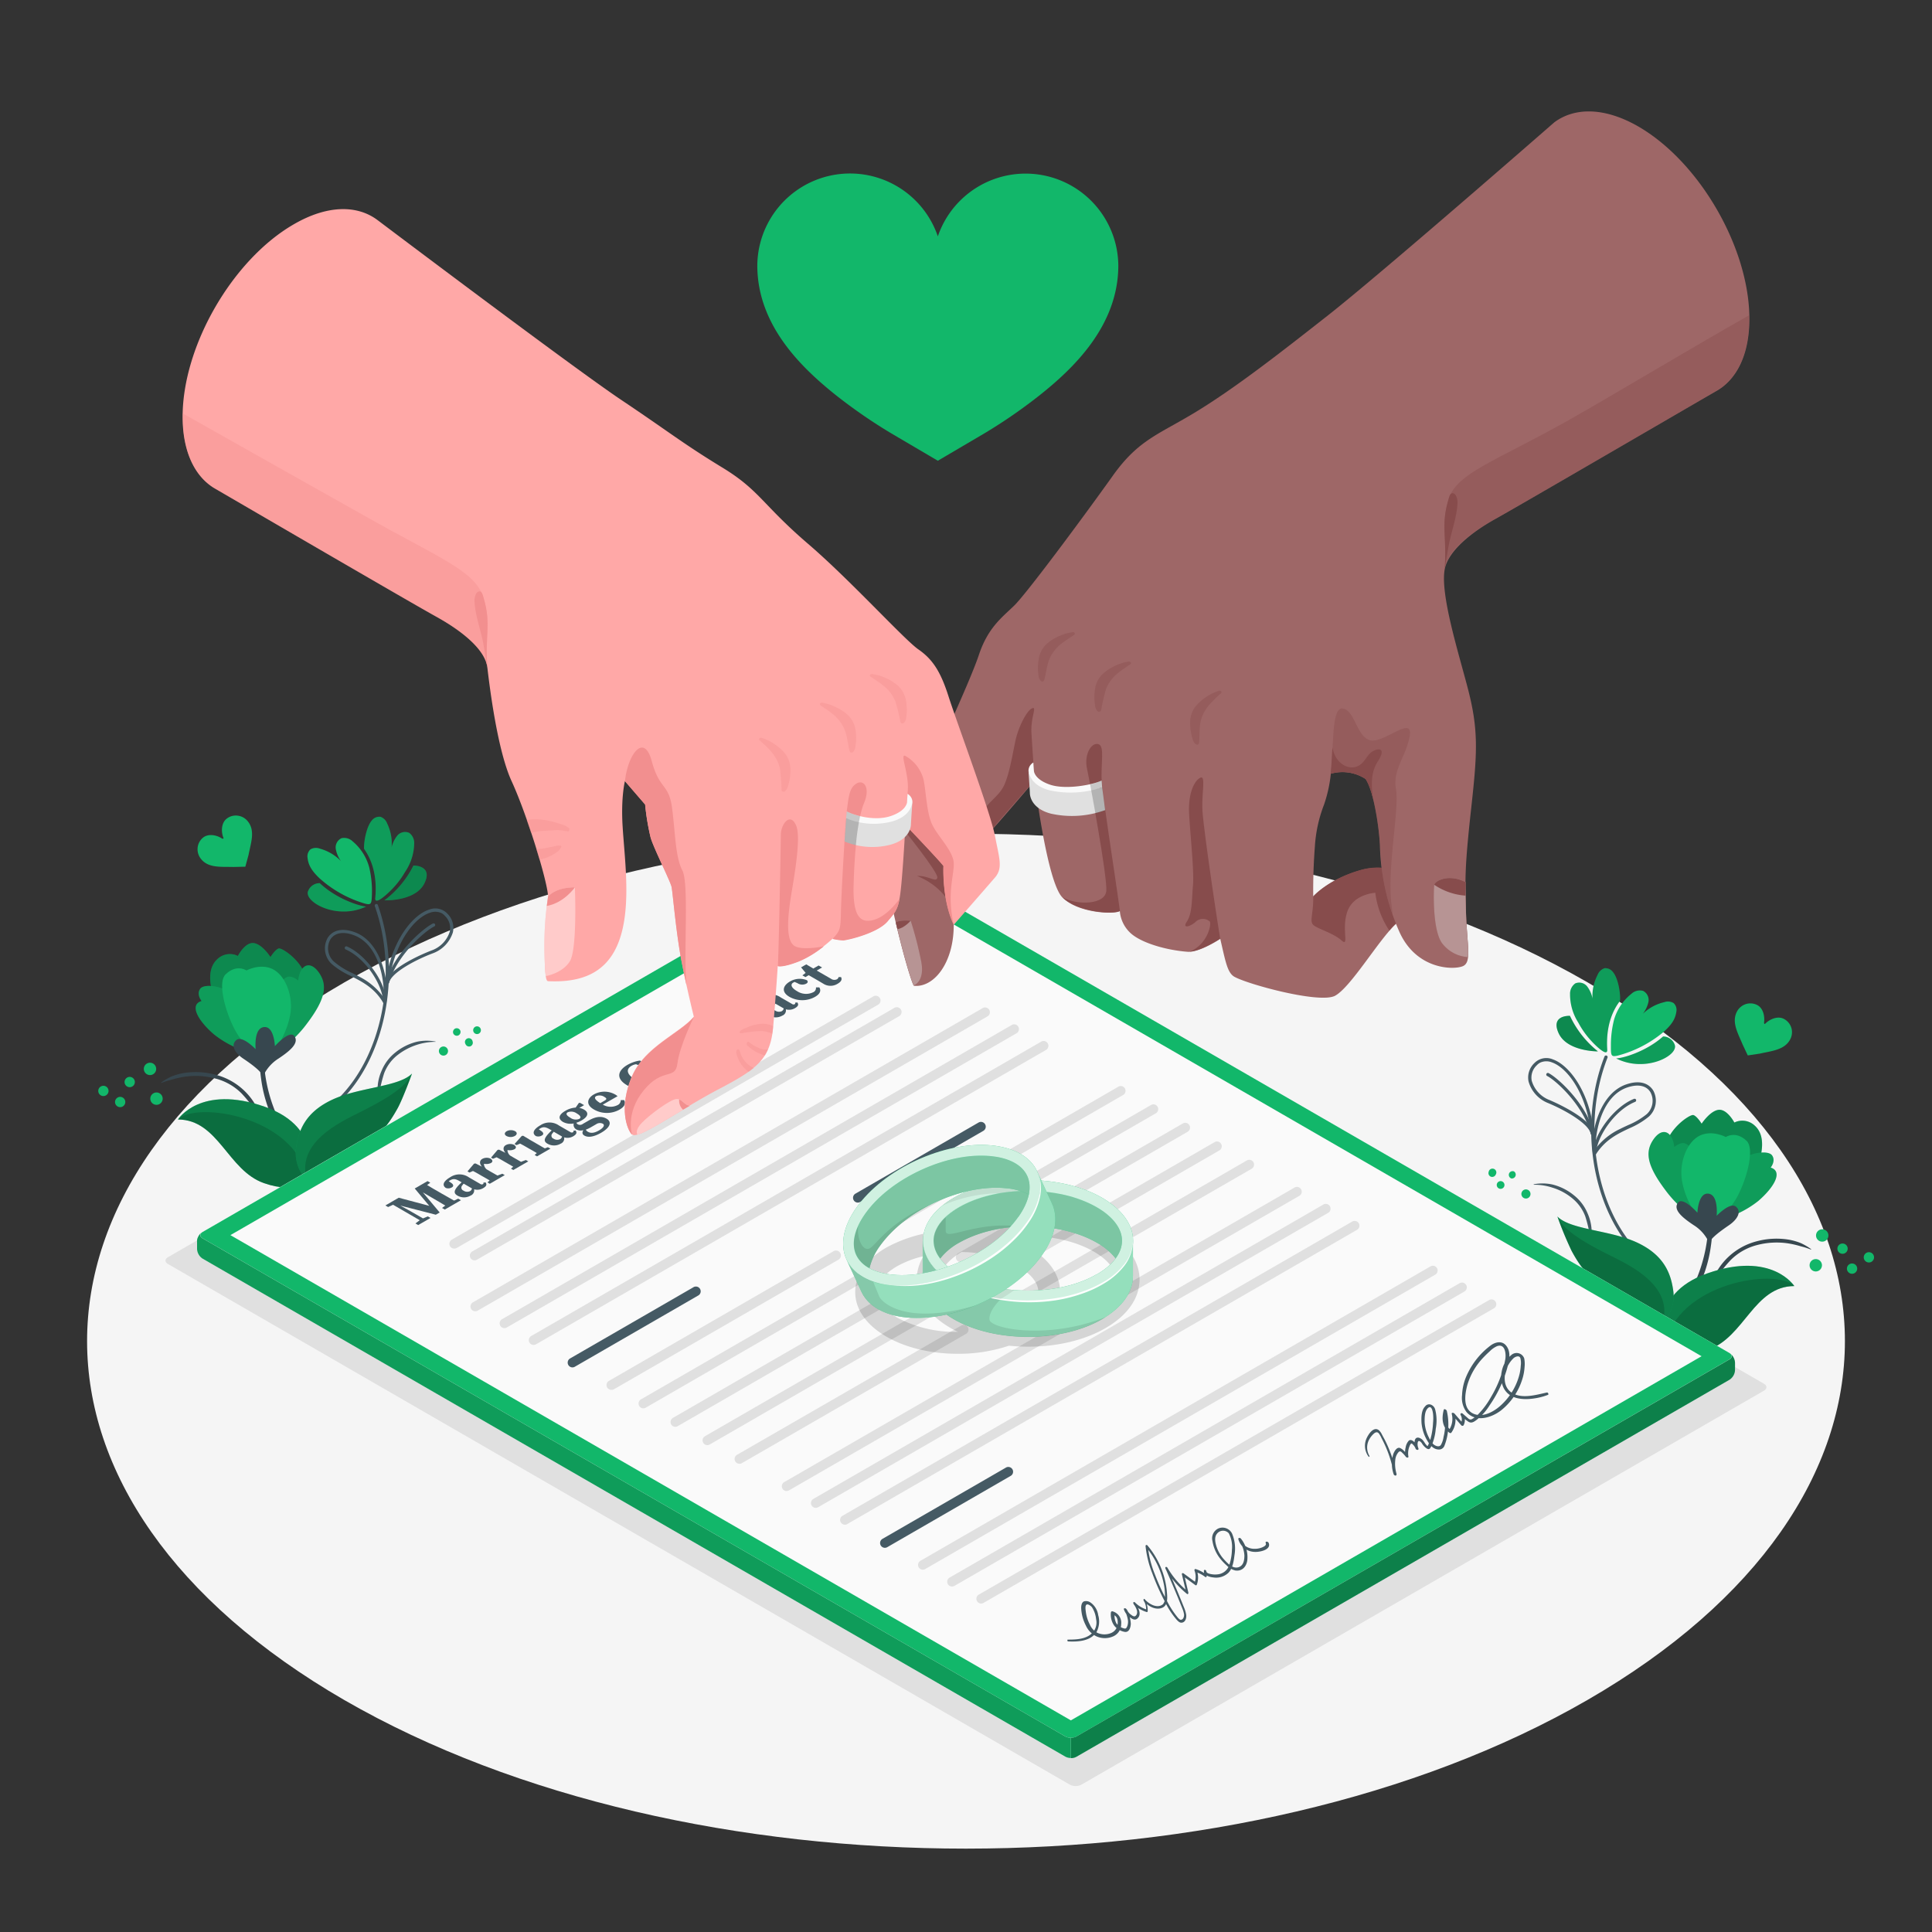 <svg xmlns="http://www.w3.org/2000/svg" viewBox="0 0 500 500">
    <rect x="0" y="0" width="500" height="500" fill="#333333" stroke="none"/>
    <g id="freepik--Floor--inject-231">
        <path id="freepik--floor--inject-231"
            d="M89.16,440C.33,388.66.33,305.51,89.16,254.22s232.85-51.28,321.68,0,88.83,134.44,0,185.73S178,491.24,89.16,440Z"
            style="fill:#f5f5f5"></path>
    </g>
    <g id="freepik--Shadow--inject-231">
        <path id="freepik--shadow--inject-231"
            d="M456.54,358.13,223.13,223.38a3.31,3.31,0,0,0-3,0l-176.69,102a1.54,1.54,0,0,0-.3.22c-.5.48-.39,1.1.33,1.52L276.86,461.86a3.07,3.07,0,0,0,1.51.36,3.13,3.13,0,0,0,1.48-.34l176.7-102c.67-.39.78-1,.34-1.46a1.09,1.09,0,0,1,.19.18A2.31,2.31,0,0,0,456.54,358.13Z"
            style="fill:#e0e0e0"></path>
    </g>
    <g id="freepik--Plants--inject-231">
        <g id="freepik--plants--inject-231">
            <g id="freepik--Plant--inject-231">
                <path
                    d="M397,306.61a14.7,14.7,0,0,1,4.7.73A14.89,14.89,0,0,1,407,310.2a11,11,0,0,1,3.26,4.57,36.7,36.7,0,0,1,1.24,5.17c0,.16.37.2.39,0a12.14,12.14,0,0,0-1-5.87,11.62,11.62,0,0,0-3.56-4.73,14.12,14.12,0,0,0-5.59-2.8,12.22,12.22,0,0,0-4.82-.05c-.07,0,0,.1.05.1Z"
                    style="fill:#455a64"></path>
                <path d="M393.81,308.58a1.18,1.18,0,1,0,1.53-.68A1.17,1.17,0,0,0,393.81,308.58Z"
                    style="fill:#12B76A"></path>
                <path
                    d="M390.54,303.71a1,1,0,0,0,.57,1.27,1,1,0,0,0,.7-1.83A1,1,0,0,0,390.54,303.71Z"
                    style="fill:#12B76A"></path>
                <path d="M387.37,306.51a1,1,0,0,0,1.83.7,1,1,0,1,0-1.83-.7Z" style="fill:#12B76A"></path>
                <path d="M385.27,303.26a1,1,0,0,0,.57,1.27,1,1,0,0,0,1.26-.56,1,1,0,1,0-1.83-.71Z"
                    style="fill:#12B76A"></path>
            </g>
            <g id="freepik--Flower--inject-231">
                <path
                    d="M424.48,325.22l.11-.08a.43.43,0,0,0,0-.6c-11.79-11.62-15.3-33.63-8.57-50.81a.41.41,0,0,0-.23-.54.42.42,0,0,0-.55.23c-6.85,17.5-3.27,39.86,8.77,51.72A.43.43,0,0,0,424.48,325.22Z"
                    style="fill:#455a64"></path>
                <path
                    d="M412.56,298.88a.41.41,0,0,1-.33-.35c-.68-5.18,1.64-15.6,8.76-17.93,4.5-1.48,6.33.7,6.91,1.7a5.55,5.55,0,0,1-1.18,6.68,20.49,20.49,0,0,1-5,3c-3.09,1.45-6.3,3-8.68,6.74a.35.35,0,0,1-.17.15A.36.36,0,0,1,412.56,298.88Zm8.77-7.69a19.78,19.78,0,0,0,4.83-2.84,4.67,4.67,0,0,0,1-5.63c-1-1.75-3.17-2.23-5.93-1.32-6.53,2.15-8.41,11.23-8.28,15.85a17.13,17.13,0,0,1,6.39-5.11C420,291.8,420.69,291.49,421.33,291.19Z"
                    style="fill:#455a64"></path>
                <path
                    d="M412.83,298.84a.4.4,0,0,0,.23-.35c.15-4.25,4.84-11.21,10.12-13.33a.45.45,0,0,0,.24-.54.42.42,0,0,0-.55-.23c-5.09,2-10.47,9.13-10.64,14.07a.41.41,0,0,0,.4.43A.35.35,0,0,0,412.83,298.84Z"
                    style="fill:#455a64"></path>
                <path
                    d="M412.16,293.75a.41.41,0,0,1-.47-.33c-.57-2.71-6.89-6.23-11-7.93a8.48,8.48,0,0,1-5.1-5.6,5.14,5.14,0,0,1,1.52-4.78,4.33,4.33,0,0,1,4.78-.94c4.42,1.56,9.65,8.79,10.61,19.13a.43.43,0,0,1-.22.41Zm-14.44-18.06a4.33,4.33,0,0,0-1.31,4,7.6,7.6,0,0,0,4.61,5c.36.16,7.55,3.17,10.4,6.54-1.39-8.85-5.92-14.93-9.8-16.29a3.82,3.82,0,0,0-3,.06A3.39,3.39,0,0,0,397.72,275.69Z"
                    style="fill:#455a64"></path>
                <path
                    d="M412.29,293.71a.41.41,0,0,0,.21-.47c-1.87-7.47-9.2-14.2-11.67-15.49a.42.42,0,1,0-.38.74c2.37,1.24,9.43,7.73,11.24,14.95a.42.42,0,0,0,.51.3Z"
                    style="fill:#455a64"></path>
                <path
                    d="M408.46,264.64a13.6,13.6,0,0,1-2.13-7.42,3.24,3.24,0,0,1,1.36-2.72,2.62,2.62,0,0,1,3.08.81,7.66,7.66,0,0,1,1.37,3.11,11.88,11.88,0,0,1,1.34-6.16,2.9,2.9,0,0,1,1.79-1.69,2.45,2.45,0,0,1,2.16,1c1.31,1.53,2,5.44,1.83,7.45-3,3.92-3.56,8.7-3.31,12.62.11,1.76-2.16-.22-3.67-1.78A22.57,22.57,0,0,1,408.46,264.64Z"
                    style="fill:#12B76A"></path>
                <path
                    d="M408.46,264.64a13.6,13.6,0,0,1-2.13-7.42,3.24,3.24,0,0,1,1.36-2.72,2.62,2.62,0,0,1,3.08.81,7.66,7.66,0,0,1,1.37,3.11,11.88,11.88,0,0,1,1.34-6.16,2.9,2.9,0,0,1,1.79-1.69,2.45,2.45,0,0,1,2.16,1c1.31,1.53,2,5.44,1.83,7.45-3,3.92-3.56,8.7-3.31,12.62.11,1.76-2.16-.22-3.67-1.78A22.57,22.57,0,0,1,408.46,264.64Z"
                    style="opacity:0.15"></path>
                <path
                    d="M417.74,263.81a13.37,13.37,0,0,1,4.47-6.62,3.21,3.21,0,0,1,3-.76,2.64,2.64,0,0,1,1.41,2.85,7.72,7.72,0,0,1-1.45,3.08,11.89,11.89,0,0,1,5.53-3,2.87,2.87,0,0,1,2.44.24,2.42,2.42,0,0,1,.69,2.27c-.29,2-1.32,3.41-3.25,5.15a30.49,30.49,0,0,1-11.95,6.18c-1.72.38-1.74,0-1.73-2.65A26.38,26.38,0,0,1,417.74,263.81Z"
                    style="fill:#12B76A"></path>
                <path
                    d="M413.55,272.1s-8,.07-10.18-4.71,2.93-4.49,2.93-4.49A25.65,25.65,0,0,0,413.55,272.1Z"
                    style="fill:#12B76A"></path>
                <path
                    d="M413.55,272.1s-8,.07-10.18-4.71,2.93-4.49,2.93-4.49A25.65,25.65,0,0,0,413.55,272.1Z"
                    style="opacity:0.25"></path>
                <path
                    d="M418.25,273.91c1.56,0,7.61-1.65,12.16-5.67a3.19,3.19,0,0,1,3,2.12C434.5,273.15,425.8,277.76,418.25,273.91Z"
                    style="fill:#12B76A"></path>
                <path
                    d="M418.25,273.91c1.56,0,7.61-1.65,12.16-5.67a3.19,3.19,0,0,1,3,2.12C434.5,273.15,425.8,277.76,418.25,273.91Z"
                    style="opacity:0.15"></path>
            </g>
            <g id="freepik--plant--inject-231">
                <path
                    d="M468.65,323.38a19.06,19.06,0,0,0-2.59-.83,24.34,24.34,0,0,0-3.48-.79,20,20,0,0,0-7.82.45,14.83,14.83,0,0,0-6.88,3.91,34.22,34.22,0,0,0-4.61,6.14c-.17.28-.38,0-.31-.26a16.78,16.78,0,0,1,11.54-10.72,19.84,19.84,0,0,1,8.29-.48,15.34,15.34,0,0,1,3.32.94,16,16,0,0,1,2.56,1.5c.05,0,.08.18,0,.14Z"
                    style="fill:#37474f"></path>
                <path d="M473.19,319.8a1.6,1.6,0,1,1-3.2-.12,1.6,1.6,0,0,1,3.2.12Z"
                    style="fill:#12B76A"></path>
                <path d="M471.52,327.51a1.61,1.61,0,0,1-1.66,1.54,1.6,1.6,0,1,1,1.66-1.54Z"
                    style="fill:#12B76A"></path>
                <path d="M478.18,323.19a1.33,1.33,0,1,1-1.28-1.37A1.33,1.33,0,0,1,478.18,323.19Z"
                    style="fill:#12B76A"></path>
                <path d="M480.64,328.36a1.33,1.33,0,1,1-1.28-1.37A1.32,1.32,0,0,1,480.64,328.36Z"
                    style="fill:#12B76A"></path>
                <path d="M485,325.44a1.33,1.33,0,1,1-1.27-1.37A1.32,1.32,0,0,1,485,325.44Z"
                    style="fill:#12B76A"></path>
            </g>
            <g id="freepik--flower--inject-231">
                <path
                    d="M441,305.07a41.08,41.08,0,0,1,2,8.62,36,36,0,0,1-.21,8.67,34.88,34.88,0,0,1-5,13.95,23.61,23.61,0,0,1-2.8,3.5,9.82,9.82,0,0,1-3.78,2.7c-.28.09-.44-.21-.33-.45.47-1,1.63-1.67,2.4-2.39a20.48,20.48,0,0,0,2.43-2.67,26.1,26.1,0,0,0,3.32-5.95,40.32,40.32,0,0,0,3.11-16,35.88,35.88,0,0,0-1.36-9.89c-.05-.18.14-.23.2-.05Z"
                    style="fill:#37474f"></path>
                <path
                    d="M442.66,317.06a24.41,24.41,0,0,0,10.26-10.7c3.91-7.76,3.89-12.59,1.26-15a4.68,4.68,0,0,0-5.33-.85S447,287,444.8,287.22s-4.42,3.59-4.42,3.59-1.18-1.93-2.12-2.23-7.15,4-7.28,9S435.25,314.15,442.66,317.06Z"
                    style="fill:#12B76A"></path>
                <path
                    d="M442.66,317.06a24.41,24.41,0,0,0,10.26-10.7c3.91-7.76,3.89-12.59,1.26-15a4.68,4.68,0,0,0-5.33-.85S447,287,444.8,287.22s-4.42,3.59-4.42,3.59-1.18-1.93-2.12-2.23-7.15,4-7.28,9S435.25,314.15,442.66,317.06Z"
                    style="opacity:0.25"></path>
                <path
                    d="M441.42,316.82A29.4,29.4,0,0,1,431,308c-4.81-6.39-5.33-9.89-3.08-13.13s4.89-2.19,5.38,2c0,0,1.56-1.4,2.84-.93a4.37,4.37,0,0,1,2.44,3C438.53,299.81,436.34,310.36,441.42,316.82Z"
                    style="fill:#12B76A"></path>
                <path
                    d="M441.42,316.82A29.4,29.4,0,0,1,431,308c-4.81-6.39-5.33-9.89-3.08-13.13s4.89-2.19,5.38,2c0,0,1.56-1.4,2.84-.93a4.37,4.37,0,0,1,2.44,3C438.53,299.81,436.34,310.36,441.42,316.82Z"
                    style="opacity:0.15"></path>
                <path
                    d="M445.15,315.66a26,26,0,0,0,9.9-4.86c4.14-3.57,6.44-7.65,3.2-8.63,0,0,1.42-1.72.34-3.19s-6.9-.75-9.8,2.79S445.15,315.66,445.15,315.66Z"
                    style="fill:#12B76A"></path>
                <path
                    d="M445.15,315.66a26,26,0,0,0,9.9-4.86c4.14-3.57,6.44-7.65,3.2-8.63,0,0,1.42-1.72.34-3.19s-6.9-.75-9.8,2.79S445.15,315.66,445.15,315.66Z"
                    style="opacity:0.15"></path>
                <path
                    d="M441.42,316.82c-3.5-2.54-5.86-8.4-6.23-12.06-.45-4.44,1.56-9.39,4.76-10.89s6.69.39,6.69.39,2.56-1.73,5.39,1c1.94,1.87.43,8.54-1.92,13.45S444.14,316.32,441.42,316.82Z"
                    style="fill:#12B76A"></path>
                <path
                    d="M442.33,321.68a10.29,10.29,0,0,0-4-4.61c-2.93-1.95-5.35-3.95-4.12-5.76s5.08,2.54,5.08,2.54.18-4.83,2.52-4.94c3.05-.13,2.46,5.74,2.46,5.74s3.47-3.66,5-2.36.37,3.31-1.84,4.82S442.75,320.44,442.33,321.68Z"
                    style="fill:#37474f"></path>
                <path
                    d="M430.83,348.22s2.59,4.12,11.28,1.08c9.4-3.28,11.75-16.43,22.26-16.47,0,0-5.79-9.13-22.46-3.3C426.05,335.07,430.83,348.22,430.83,348.22Z"
                    style="fill:#12B76A"></path>
                <path
                    d="M430.83,348.22s2.59,4.12,11.28,1.08c9.4-3.28,11.75-16.43,22.26-16.47,0,0-5.79-9.13-22.46-3.3C426.05,335.07,430.83,348.22,430.83,348.22Z"
                    style="opacity:0.3"></path>
                <path
                    d="M442.11,349.3c-8.69,3-11.28-1.08-11.28-1.08,3.25-16.26,28.83-20.16,33.54-15.39C453.86,332.87,451.51,346,442.11,349.3Z"
                    style="opacity:0.15"></path>
            </g>
            <path
                d="M430.25,342.47a10.1,10.1,0,0,0,2.84-8c-.57-4.8-2.37-9.59-9.35-12.87s-17.28-3.29-20.69-6.77a94.4,94.4,0,0,0,3.7,8.93c2.94,5.42,5.41,7.76,10.44,10.64C424.81,338.75,429.53,338.25,430.25,342.47Z"
                style="fill:#12B76A"></path>
            <path
                d="M430.25,342.47a10.1,10.1,0,0,0,2.84-8c-.57-4.8-2.37-9.59-9.35-12.87s-17.28-3.29-20.69-6.77a94.4,94.4,0,0,0,3.7,8.93c2.94,5.42,5.41,7.76,10.44,10.64C424.81,338.75,429.53,338.25,430.25,342.47Z"
                style="opacity:0.3"></path>
            <path
                d="M416.52,324.83c-5.18-2.59-12-6.24-13.47-10a94.4,94.4,0,0,0,3.7,8.93c2.94,5.42,5.41,7.76,10.44,10.64,7.62,4.35,12.34,3.85,13.06,8.07C433.22,332.72,421.7,327.42,416.52,324.83Z"
                style="opacity:0.15"></path>
        </g>
        <g id="freepik--plants--inject-231">
            <g id="freepik--plant--inject-231">
                <path
                    d="M112.68,269.62a16.15,16.15,0,0,0-10,3.59,10.9,10.9,0,0,0-3.27,4.57A38.24,38.24,0,0,0,98.14,283c0,.15-.37.19-.39,0a12,12,0,0,1,1-5.87,11.67,11.67,0,0,1,3.55-4.73,14.22,14.22,0,0,1,5.6-2.8,12.22,12.22,0,0,1,4.82-.05c.06,0,0,.1-.06.1Z"
                    style="fill:#455a64"></path>
                <path d="M115.87,271.59a1.18,1.18,0,1,1-1.53-.68A1.18,1.18,0,0,1,115.87,271.59Z"
                    style="fill:#12B76A"></path>
                <path
                    d="M119.13,266.73a1,1,0,0,1-.56,1.26,1,1,0,0,1-1.27-.56,1,1,0,0,1,.57-1.27A1,1,0,0,1,119.13,266.73Z"
                    style="fill:#12B76A"></path>
                <path d="M122.31,269.52a1,1,0,0,1-.57,1.26,1,1,0,0,1-1.26-.56,1,1,0,1,1,1.83-.7Z"
                    style="fill:#12B76A"></path>
                <path d="M124.4,266.28a1,1,0,0,1-.56,1.26,1,1,0,1,1,.56-1.26Z" style="fill:#12B76A"></path>
            </g>
            <g id="freepik--flower--inject-231">
                <path
                    d="M86.89,285.7l-.11-.08a.41.41,0,0,1,0-.59C99,273.79,103.16,251.89,97,234.51a.43.43,0,0,1,.26-.54.41.41,0,0,1,.53.26c6.3,17.7,2,39.94-10.4,51.41A.43.43,0,0,1,86.89,285.7Z"
                    style="fill:#455a64"></path>
                <path
                    d="M99.36,259.71a.46.46,0,0,1-.16-.15c-2.25-3.87-5.41-5.47-8.46-7a20.36,20.36,0,0,1-4.94-3.12,5.54,5.54,0,0,1-1-6.71c.61-1,2.51-3.1,7-1.48,7,2.56,9,13,8.19,18.19a.43.43,0,0,1-.34.35A.45.45,0,0,1,99.36,259.71Zm-6.31-6.91a17.27,17.27,0,0,1,6.23,5.32C99.56,253.5,98,244.36,91.5,242c-2.72-1-4.9-.59-6,1.13a4.67,4.67,0,0,0,.84,5.66,19.45,19.45,0,0,0,4.74,3C91.75,252.11,92.4,252.44,93.05,252.8Z"
                    style="fill:#455a64"></path>
                <path
                    d="M99.36,259.71a.41.41,0,0,1-.21-.36c0-4.25-4.48-11.36-9.7-13.64a.44.44,0,0,1-.21-.55.42.42,0,0,1,.55-.22c5,2.18,10.18,9.46,10.19,14.4a.41.41,0,0,1-.42.42A.46.46,0,0,1,99.36,259.71Z"
                    style="fill:#455a64"></path>
                <path
                    d="M100.08,254.6a.43.43,0,0,1-.22-.42c1.29-10.3,6.74-17.37,11.22-18.78a4.3,4.3,0,0,1,4.74,1.09,5.17,5.17,0,0,1,1.38,4.82,8.51,8.51,0,0,1-5.28,5.44c-4.16,1.57-10.58,4.88-11.24,7.58a.41.41,0,0,1-.48.31A.42.42,0,0,1,100.08,254.6Zm14.25-18.25a3.81,3.81,0,0,0-3-.15c-3.92,1.24-8.64,7.17-10.31,16,3-3.28,10.24-6.06,10.6-6.2a7.6,7.6,0,0,0,4.76-4.84,4.29,4.29,0,0,0-1.18-4.07A3.31,3.31,0,0,0,114.33,236.35Z"
                    style="fill:#455a64"></path>
                <path
                    d="M100.08,254.6a.42.42,0,0,1-.21-.48c2.11-7.41,9.65-13.9,12.16-15.11a.41.41,0,0,1,.56.19.42.42,0,0,1-.2.56c-2.41,1.17-9.67,7.43-11.71,14.59a.41.41,0,0,1-.52.28Z"
                    style="fill:#455a64"></path>
                <path
                    d="M104.82,225.67a13.54,13.54,0,0,0,2.37-7.36,3.24,3.24,0,0,0-1.28-2.76,2.62,2.62,0,0,0-3.09.71,7.76,7.76,0,0,0-1.48,3.07,11.84,11.84,0,0,0-1.14-6.2,2.87,2.87,0,0,0-1.73-1.74,2.43,2.43,0,0,0-2.2.9c-1.35,1.48-2.14,5.37-2.06,7.38,2.86,4,3.28,8.81,2.91,12.72-.17,1.75,2.16-.15,3.72-1.66A22.74,22.74,0,0,0,104.82,225.67Z"
                    style="fill:#12B76A"></path>
                <path
                    d="M104.82,225.67a13.54,13.54,0,0,0,2.37-7.36,3.24,3.24,0,0,0-1.28-2.76,2.62,2.62,0,0,0-3.09.71,7.76,7.76,0,0,0-1.48,3.07,11.84,11.84,0,0,0-1.14-6.2,2.87,2.87,0,0,0-1.73-1.74,2.43,2.43,0,0,0-2.2.9c-1.35,1.48-2.14,5.37-2.06,7.38,2.86,4,3.28,8.81,2.91,12.72-.17,1.75,2.16-.15,3.72-1.66A22.74,22.74,0,0,0,104.82,225.67Z"
                    style="opacity:0.15"></path>
                <path
                    d="M95.57,224.54a13.23,13.23,0,0,0-4.26-6.76,3.21,3.21,0,0,0-2.92-.86,2.64,2.64,0,0,0-1.49,2.81,7.72,7.72,0,0,0,1.34,3.12,12,12,0,0,0-5.42-3.21,2.89,2.89,0,0,0-2.46.16,2.45,2.45,0,0,0-.76,2.25c.23,2,1.21,3.45,3.09,5.25a30.39,30.39,0,0,0,11.75,6.55c1.7.44,1.73.05,1.82-2.59A26.55,26.55,0,0,0,95.57,224.54Z"
                    style="fill:#12B76A"></path>
                <path d="M99.5,233s8,.32,10.33-4.39S107,224,107,224A25.55,25.55,0,0,1,99.5,233Z"
                    style="fill:#12B76A"></path>
                <path d="M99.5,233s8,.32,10.33-4.39S107,224,107,224A25.55,25.55,0,0,1,99.5,233Z"
                    style="opacity:0.25"></path>
                <path
                    d="M94.75,234.62c-1.57-.09-7.57-1.9-12-6.06a3.2,3.2,0,0,0-3,2C78.53,233.34,87.08,238.23,94.75,234.62Z"
                    style="fill:#12B76A"></path>
                <path
                    d="M94.75,234.62c-1.57-.09-7.57-1.9-12-6.06a3.2,3.2,0,0,0-3,2C78.53,233.34,87.08,238.23,94.75,234.62Z"
                    style="opacity:0.15"></path>
            </g>
            <g id="freepik--plant--inject-231">
                <path
                    d="M41.77,280.26a19,19,0,0,1,2.59-.82,24.34,24.34,0,0,1,3.48-.79,19.64,19.64,0,0,1,7.82.45,14.72,14.72,0,0,1,6.88,3.9,35,35,0,0,1,4.61,6.14c.17.28.38,0,.31-.25a16.76,16.76,0,0,0-11.54-10.72,19.88,19.88,0,0,0-8.3-.48,14.71,14.71,0,0,0-3.31.94,15.31,15.31,0,0,0-2.56,1.5s-.08.18,0,.13Z"
                    style="fill:#37474f"></path>
                <path d="M37.22,276.69a1.61,1.61,0,0,0,1.66,1.54,1.6,1.6,0,1,0-1.66-1.54Z"
                    style="fill:#12B76A"></path>
                <path d="M38.9,284.39a1.6,1.6,0,1,0,1.54-1.66A1.61,1.61,0,0,0,38.9,284.39Z"
                    style="fill:#12B76A"></path>
                <path d="M32.24,280.08a1.33,1.33,0,1,0,1.28-1.38A1.34,1.34,0,0,0,32.24,280.08Z"
                    style="fill:#12B76A"></path>
                <path d="M29.77,285.25a1.33,1.33,0,1,0,1.28-1.38A1.34,1.34,0,0,0,29.77,285.25Z"
                    style="fill:#12B76A"></path>
                <path d="M25.43,282.33A1.33,1.33,0,1,0,26.71,281,1.34,1.34,0,0,0,25.43,282.33Z"
                    style="fill:#12B76A"></path>
            </g>
            <g id="freepik--flower--inject-231">
                <path
                    d="M69.39,262a40,40,0,0,0-2,8.62,36.53,36.53,0,0,0,.2,8.68,35.1,35.1,0,0,0,5,13.95,22.43,22.43,0,0,0,2.8,3.49,9.78,9.78,0,0,0,3.77,2.71c.29.09.45-.21.34-.45-.47-1-1.63-1.67-2.41-2.39a21.22,21.22,0,0,1-2.42-2.68,26,26,0,0,1-3.32-5.94,40.37,40.37,0,0,1-3.11-16.05A35.93,35.93,0,0,1,69.59,262c0-.18-.14-.22-.2-.05Z"
                    style="fill:#37474f"></path>
                <path
                    d="M67.76,274A24.42,24.42,0,0,1,57.5,263.24c-3.91-7.75-3.89-12.59-1.26-15a4.65,4.65,0,0,1,5.32-.84s1.82-3.57,4.06-3.33S70,247.69,70,247.69s1.18-1.93,2.12-2.22,7.15,3.95,7.28,9S75.17,271,67.76,274Z"
                    style="fill:#12B76A"></path>
                <path
                    d="M67.76,274A24.42,24.42,0,0,1,57.5,263.24c-3.91-7.75-3.89-12.59-1.26-15a4.65,4.65,0,0,1,5.32-.84s1.82-3.57,4.06-3.33S70,247.69,70,247.69s1.18-1.93,2.12-2.22,7.15,3.95,7.28,9S75.17,271,67.76,274Z"
                    style="opacity:0.25"></path>
                <path
                    d="M69,273.71a29.35,29.35,0,0,0,10.47-8.85c4.81-6.38,5.33-9.88,3.08-13.13s-4.89-2.19-5.38,2.06c0,0-1.56-1.41-2.84-.94a4.4,4.4,0,0,0-2.44,3.05C71.89,256.7,74.07,267.25,69,273.71Z"
                    style="fill:#12B76A"></path>
                <path
                    d="M69,273.71a29.35,29.35,0,0,0,10.47-8.85c4.81-6.38,5.33-9.88,3.08-13.13s-4.89-2.19-5.38,2.06c0,0-1.56-1.41-2.84-.94a4.4,4.4,0,0,0-2.44,3.05C71.89,256.7,74.07,267.25,69,273.71Z"
                    style="opacity:0.15"></path>
                <path
                    d="M65.27,272.54a25.87,25.87,0,0,1-9.9-4.85c-4.15-3.57-6.44-7.66-3.2-8.63,0,0-1.42-1.72-.34-3.19s6.89-.76,9.8,2.78S65.27,272.54,65.27,272.54Z"
                    style="fill:#12B76A"></path>
                <path
                    d="M65.27,272.54a25.87,25.87,0,0,1-9.9-4.85c-4.15-3.57-6.44-7.66-3.2-8.63,0,0-1.42-1.72-.34-3.19s6.89-.76,9.8,2.78S65.27,272.54,65.27,272.54Z"
                    style="opacity:0.15"></path>
                <path
                    d="M69,273.71c3.51-2.54,5.87-8.4,6.24-12.07.45-4.43-1.56-9.38-4.76-10.88s-6.7.39-6.7.39-2.55-1.74-5.38,1c-2,1.86-.43,8.53,1.92,13.45S66.28,273.21,69,273.71Z"
                    style="fill:#12B76A"></path>
                <path
                    d="M68.08,278.56a10.45,10.45,0,0,1,4-4.61C75,272,77.44,270,76.22,268.19s-5.08,2.55-5.08,2.55-.18-4.84-2.52-4.94c-3.05-.13-2.46,5.73-2.46,5.73s-3.47-3.66-5-2.36S60.74,272.49,63,274,67.67,277.33,68.08,278.56Z"
                    style="fill:#37474f"></path>
                <path
                    d="M79.58,305.11s-2.58,4.12-11.27,1.08c-9.4-3.29-11.76-16.43-22.26-16.47,0,0,5.79-9.14,22.46-3.3C84.37,292,79.58,305.11,79.58,305.11Z"
                    style="fill:#12B76A"></path>
                <path
                    d="M79.58,305.11s-2.58,4.12-11.27,1.08c-9.4-3.29-11.76-16.43-22.26-16.47,0,0,5.79-9.14,22.46-3.3C84.37,292,79.58,305.11,79.58,305.11Z"
                    style="opacity:0.3"></path>
                <path
                    d="M68.31,306.19c8.69,3,11.27-1.08,11.27-1.08-3.24-16.27-28.82-20.17-33.53-15.39C56.55,289.76,58.91,302.9,68.31,306.19Z"
                    style="opacity:0.15"></path>
            </g>
            <path
                d="M79.43,305.48a10.13,10.13,0,0,1-2.85-8c.57-4.79,2.38-9.58,9.36-12.86s17.27-3.3,20.69-6.78c0,0-2.29,6.32-3.7,8.93-3,5.42-5.41,7.76-10.45,10.64C84.87,301.76,80.15,301.27,79.43,305.48Z"
                style="fill:#12B76A"></path>
            <path
                d="M79.43,305.48a10.13,10.13,0,0,1-2.85-8c.57-4.79,2.38-9.58,9.36-12.86s17.27-3.3,20.69-6.78c0,0-2.29,6.32-3.7,8.93-3,5.42-5.41,7.76-10.45,10.64C84.87,301.76,80.15,301.27,79.43,305.48Z"
                style="opacity:0.3"></path>
            <path
                d="M93.15,287.84c5.19-2.59,12-6.24,13.48-10,0,0-2.29,6.32-3.7,8.93-3,5.42-5.41,7.76-10.45,10.64-7.61,4.35-12.33,3.86-13,8.07C76.45,295.73,88,290.43,93.15,287.84Z"
                style="opacity:0.15"></path>
        </g>
    </g>
    <g id="freepik--Document--inject-231">
        <g id="freepik--marriage-contract--inject-231">
            <path
                d="M278.58,454.62l169-97.57a3.22,3.22,0,0,0,1.45-2.51v-1.88a3.19,3.19,0,0,0-1.45-2.51L224.3,221.24a3.2,3.2,0,0,0-2.89,0l-169,97.57A3.19,3.19,0,0,0,51,321.32v1.88a3.21,3.21,0,0,0,1.45,2.51L275.69,454.62A3.2,3.2,0,0,0,278.58,454.62Z"
                style="fill:#fafafa"></path>
            <path
                d="M447.59,350.16,224.3,221.24a3.17,3.17,0,0,0-2.86,0l-169,97.59a1.54,1.54,0,0,0-.29.21c-.48.46-.37,1.06.31,1.45L275.7,449.39a3,3,0,0,0,1.45.35,3,3,0,0,0,1.41-.33l169-97.6c.64-.38.75-.95.33-1.4a1.07,1.07,0,0,1,.19.18A2.13,2.13,0,0,0,447.59,350.16Zm-7.22.83L277.14,445.23,59.63,319.65l163.23-94.24Z"
                style="fill:#12B76A"></path>
            <path
                d="M447.93,350.42c.43.45.31,1-.34,1.4l-169,97.57a3,3,0,0,1-1.45.35V455a2.82,2.82,0,0,0,1.44-.35l169-97.57a3.14,3.14,0,0,0,1.44-2.5v-1.88A3.18,3.18,0,0,0,447.93,350.42Z"
                style="fill:#12B76A"></path>
            <path
                d="M447.93,350.42c.43.45.31,1-.34,1.4l-169,97.57a3,3,0,0,1-1.45.35V455a2.82,2.82,0,0,0,1.44-.35l169-97.57a3.14,3.14,0,0,0,1.44-2.5v-1.88A3.18,3.18,0,0,0,447.93,350.42Z"
                style="opacity:0.3"></path>
            <path
                d="M52.11,319a3.59,3.59,0,0,0-.39.39,2,2,0,0,1-.17.23,4.13,4.13,0,0,0-.41.78A2.08,2.08,0,0,0,51,321a2.28,2.28,0,0,0,0,.36v1.88a3.16,3.16,0,0,0,1.45,2.5L275.69,454.61a2.91,2.91,0,0,0,1.45.35v-5.22a3.11,3.11,0,0,1-1.45-.35L52.42,320.48C51.73,320.09,51.63,319.49,52.11,319Z"
                style="fill:#12B76A"></path>
            <path
                d="M52.11,319a3.59,3.59,0,0,0-.39.39,2,2,0,0,1-.17.23,4.13,4.13,0,0,0-.41.78A2.08,2.08,0,0,0,51,321a2.28,2.28,0,0,0,0,.36v1.88a3.16,3.16,0,0,0,1.45,2.5L275.69,454.61a2.91,2.91,0,0,0,1.45.35v-5.22a3.11,3.11,0,0,1-1.45-.35L52.42,320.48C51.73,320.09,51.63,319.49,52.11,319Z"
                style="opacity:0.15"></path>
            <path
                d="M107.52,316.62l1.11-.83-6.9-4-1.29.59-.7-.41,3.45-2,7.9,2.1-3.76-4.49,3.32-1.91.7.41-.82.6c1,.63,2.13,1.26,3.22,1.89l.48.28c1.09.62,2.18,1.25,3.28,1.86l1.07-.5.71.41-4.18,2.41-.71-.41.84-.62c-1-.63-2.08-1.22-2.93-1.73l-2.87-1.68,4.35,5.2-1,.58L103.59,312l2.68,1.48,3.2,1.84,1.24-.52.71.41-3.2,1.84Z"
                style="fill:#455a64"></path>
            <path
                d="M122.7,307.79a1.46,1.46,0,0,1-.92,1.63,3.37,3.37,0,0,1-3.39,0c-.93-.54-1.08-1.21.35-2.72.18-.19.46-.46.73-.72l-.43-.25c-1.16-.68-1.73-.74-2.57-.26l-.34.21.52.37c.83.52.77,1,.26,1.26a1.78,1.78,0,0,1-1.53.13c-1-.67-.71-1.71,1.17-2.8a4.28,4.28,0,0,1,4.82.07l2.94,1.7a.62.62,0,0,0,.66.05c.15-.08.19-.18.11-.39l.59-.07c.39.59.2,1-.59,1.47A3,3,0,0,1,122.7,307.79Zm-1,.44a.93.93,0,0,0,.44-.67L120,306.33c-.16.18-.3.36-.4.49a.82.82,0,0,0,.35,1.31A1.72,1.72,0,0,0,121.73,308.23Z"
                style="fill:#455a64"></path>
            <path
                d="M126.15,306l.58-.5c-.63-.38-1.43-.84-2-1.15l-.77-.45c-.72-.42-1-.56-1.55-.85l-.91.4-.51-.3,1.7-2,.38-.05,1.66.83c-.77-.86-.57-1.62.07-2a2.38,2.38,0,0,1,2.11-.1c.65.41.67.85.14,1.16a2.77,2.77,0,0,1-1.62.22h-.19a1.91,1.91,0,0,0,.7,1.41l.89.52,1.92,1.09,1.26-.47.62.36-3.88,2.24Z"
                style="fill:#455a64"></path>
            <path
                d="M132.24,302.44l.58-.49c-.63-.38-1.43-.84-2-1.16l-.77-.45c-.72-.41-1-.56-1.54-.84l-.92.39-.51-.3,1.7-2,.38-.06,1.66.83c-.77-.86-.57-1.62.07-2a2.41,2.41,0,0,1,2.11-.1c.65.41.67.86.14,1.16a2.68,2.68,0,0,1-1.62.23l-.19,0a1.91,1.91,0,0,0,.7,1.41l.89.52,1.92,1.1,1.26-.47.62.35-3.88,2.24Z"
                style="fill:#455a64"></path>
            <path
                d="M142.46,297.26l-3.47,2-.62-.35.55-.5c-.61-.37-1.41-.84-2-1.15l-.63-.37c-.72-.41-1.14-.64-1.69-.93l-.93.4-.51-.29,1.87-2.09.37-.05,1.86,1.12,1.74,1c.55.32,1.36.79,2,1.15l.79-.3ZM131.08,294c-.62-.36-.55-.89.07-1.25a2.35,2.35,0,0,1,2.16,0c.6.35.53.89-.08,1.24A2.31,2.31,0,0,1,131.08,294Z"
                style="fill:#455a64"></path>
            <path
                d="M146,294.35a1.46,1.46,0,0,1-.92,1.64,3.39,3.39,0,0,1-3.39,0c-.93-.54-1.07-1.21.36-2.71.18-.2.45-.47.73-.73l-.43-.25c-1.17-.67-1.73-.74-2.57-.26l-.34.21.51.37c.84.52.77,1,.26,1.26a1.78,1.78,0,0,1-1.53.13c-1-.67-.71-1.71,1.18-2.8a4.27,4.27,0,0,1,4.82.08l2.93,1.69a.64.64,0,0,0,.67.05c.14-.08.18-.18.1-.39l.59-.07c.4.59.2,1-.59,1.48A3,3,0,0,1,146,294.35Zm-1,.44a1,1,0,0,0,.45-.66l-2.14-1.24c-.15.19-.3.36-.39.49a.81.81,0,0,0,.34,1.31A1.72,1.72,0,0,0,145,294.79Z"
                style="fill:#455a64"></path>
            <path
                d="M146.3,287.49a6,6,0,0,1,2.68-.85l.84-1.21.34,0,1,.58-1.24.72a3.6,3.6,0,0,1,1.24.44c1.18.68,1.21,1.73-.65,2.8a7.18,7.18,0,0,1-1.35.6,1.08,1.08,0,0,0,.44.44,1.21,1.21,0,0,0,1.26-.16l1.53-.88c2-1.15,3.46-1.1,4.6-.45,1.32.77,1.11,2.17-1.4,3.63-2.18,1.25-3.55,1.2-4.35.74-.55-.32-.65-.79-.26-1.41a2.45,2.45,0,0,1-1.81-.17,1.38,1.38,0,0,1-.69-1.56,4.17,4.17,0,0,1-2.81-.41C144.47,289.6,144.44,288.57,146.3,287.49Zm9.7,3.32a1.71,1.71,0,0,0-1.7.13l-1.37.79a8.9,8.9,0,0,1-1.31.62,1.09,1.09,0,0,0,.55.56c.77.44,1.67.32,2.87-.37S156.58,291.15,156,290.81Zm-8.47-1.59a2.4,2.4,0,0,0,2.36.36c.61-.35.34-.86-.59-1.4a2.46,2.46,0,0,0-2.36-.33C146.35,288.19,146.6,288.68,147.53,289.22Z"
                style="fill:#455a64"></path>
            <path
                d="M159.2,283.25a3.12,3.12,0,0,1,.62.45L156,285.88a4,4,0,0,0,3.77.15,1.42,1.42,0,0,0,.88-1.32l.88,0c.5.91.05,1.74-1.22,2.47a6.69,6.69,0,0,1-6.61-.05c-2.19-1.26-1.71-2.92,0-3.9A5.64,5.64,0,0,1,159.2,283.25Zm-3.85,2.24,1.11-.64c.63-.37.57-.6,0-.94a2.27,2.27,0,0,0-2.18-.23C153.77,284,153.81,284.54,155.35,285.49Z"
                style="fill:#455a64"></path>
            <path
                d="M171.8,279.44l-1.31-1.18,1-.57,2,1.19a5.16,5.16,0,0,1-2.08,2,9.14,9.14,0,0,1-9.1,0c-3.09-1.79-2.37-3.88.09-5.3a9.18,9.18,0,0,1,3.22-1.11l2.08,1.14-1,.58-2.1-.77a3.51,3.51,0,0,0-1.16.41c-1.39.81-1.48,2.17,1.19,3.72s5,1.5,6.35.7A2.57,2.57,0,0,0,171.8,279.44Z"
                style="fill:#455a64"></path>
            <path
                d="M171.46,276.82c-2-1.15-1.89-2.76,0-3.84a7,7,0,0,1,6.66,0c2,1.18,2.1,2.71.07,3.88A6.85,6.85,0,0,1,171.46,276.82Zm4.47-2.53c-1.86-1.07-3.05-1.34-3.79-.91s-.29,1.12,1.57,2.19,3,1.33,3.79.9S177.79,275.36,175.93,274.29Z"
                style="fill:#455a64"></path>
            <path
                d="M184.52,268l1.53.88c.58.34,1.36.79,2,1.15l.78-.3.62.36-3.46,2-.61-.35.53-.48-2-1.16-1.38-.79c-.84-.48-1.35-.54-1.86-.24a1.35,1.35,0,0,0-.64.93l2,1.17c.55.32,1.36.79,2,1.15l.74-.28.62.36-3.45,2-.61-.35.55-.5-2-1.15-.76-.44c-.72-.41-1-.56-1.55-.85l-.92.39-.51-.29,1.7-2,.38,0,1,.5a1.71,1.71,0,0,1,1-1.84A4.08,4.08,0,0,1,184.52,268Z"
                style="fill:#455a64"></path>
            <path
                d="M192.55,267.33a.83.83,0,0,0,.42-.58h.64c.31.59.09,1.16-.88,1.72a3.44,3.44,0,0,1-3.69,0l-1.3-.76-2.5-1.45-.85.49-.77-.44.83-.64-1.17-1.43,1.33-.78,1.82,1.09,1.38-.8.89.52-1.38.79L191,267.2A1.57,1.57,0,0,0,192.55,267.33Z"
                style="fill:#455a64"></path>
            <path
                d="M194.11,266.73l.57-.5-2-1.16-.78-.44c-.72-.42-1-.56-1.54-.85l-.92.39-.51-.29,1.7-2,.38-.05,1.67.82c-.78-.85-.58-1.62.06-2a2.42,2.42,0,0,1,2.11-.09c.65.4.67.85.14,1.15a2.68,2.68,0,0,1-1.62.23l-.18,0a1.88,1.88,0,0,0,.69,1.42l.89.51,1.93,1.1,1.25-.47.62.36-3.88,2.23Z"
                style="fill:#455a64"></path>
            <path
                d="M203.38,261.21a1.45,1.45,0,0,1-.92,1.63,3.39,3.39,0,0,1-3.39,0c-.93-.53-1.07-1.21.36-2.71.18-.2.45-.46.73-.73l-.43-.25c-1.17-.67-1.73-.74-2.57-.25l-.34.21.51.37c.84.51.77,1,.26,1.25a1.75,1.75,0,0,1-1.53.13c-1-.66-.71-1.71,1.18-2.79a4.28,4.28,0,0,1,4.82.07l2.93,1.69a.64.64,0,0,0,.67.06c.14-.09.18-.18.1-.4l.59-.06c.4.59.2,1-.59,1.47A3,3,0,0,1,203.38,261.21Zm-1,.44a1,1,0,0,0,.45-.67l-2.14-1.23a5.54,5.54,0,0,0-.39.48.82.82,0,0,0,.34,1.32A1.74,1.74,0,0,0,202.41,261.65Z"
                style="fill:#455a64"></path>
            <path
                d="M206.26,256.5a4.24,4.24,0,0,0,4.18.3,1.2,1.2,0,0,0,.73-1.27l.87,0c.55.91.13,1.74-1.12,2.46a6.77,6.77,0,0,1-6.6,0c-2.14-1.24-1.8-2.87.15-4a5,5,0,0,1,4.36-.31c.33.36.26.64-.21.91a2.28,2.28,0,0,1-2.24-.15l-.75-.32a1.65,1.65,0,0,0-.26.14C204.63,254.61,204.49,255.48,206.26,256.5Z"
                style="fill:#455a64"></path>
            <path
                d="M216.6,253.44a.84.84,0,0,0,.42-.57h.64c.31.59.09,1.16-.88,1.72a3.44,3.44,0,0,1-3.69,0l-1.3-.77-2.5-1.44-.85.49-.78-.45.84-.63-1.18-1.44,1.34-.77,1.82,1.08,1.37-.79.9.51-1.38.8,3.67,2.11A1.52,1.52,0,0,0,216.6,253.44Z"
                style="fill:#455a64"></path>
            <path
                d="M117.54,323.13a1.24,1.24,0,0,1-1.07-.61,1.25,1.25,0,0,1,.45-1.7l109.18-63a1.24,1.24,0,0,1,1.24,2.14L118.16,323A1.27,1.27,0,0,1,117.54,323.13Z"
                style="fill:#e0e0e0"></path>
            <path
                d="M122.83,326.19a1.24,1.24,0,0,1-.62-2.31l109.18-63a1.24,1.24,0,1,1,1.24,2.14L123.45,326A1.29,1.29,0,0,1,122.83,326.19Z"
                style="fill:#e0e0e0"></path>
            <path
                d="M123,339.36a1.23,1.23,0,0,1-1.07-.62,1.24,1.24,0,0,1,.45-1.69l132-76.19a1.24,1.24,0,0,1,1.23,2.15l-132,76.19A1.27,1.27,0,0,1,123,339.36Z"
                style="fill:#e0e0e0"></path>
            <path
                d="M130.54,343.72a1.24,1.24,0,0,1-.62-2.31l132-76.19a1.24,1.24,0,0,1,1.24,2.14l-132,76.19A1.16,1.16,0,0,1,130.54,343.72Z"
                style="fill:#e0e0e0"></path>
            <path
                d="M138.09,348.07a1.24,1.24,0,0,1-.62-2.31l132-76.19a1.24,1.24,0,1,1,1.24,2.15l-132,76.19A1.27,1.27,0,0,1,138.09,348.07Z"
                style="fill:#e0e0e0"></path>
            <path
                d="M203.57,385.88a1.21,1.21,0,0,1-1.07-.62,1.23,1.23,0,0,1,.45-1.69l132-76.19a1.24,1.24,0,1,1,1.24,2.14l-132,76.19A1.29,1.29,0,0,1,203.57,385.88Z"
                style="fill:#e0e0e0"></path>
            <path
                d="M211.11,390.23a1.23,1.23,0,0,1-1.07-.62,1.24,1.24,0,0,1,.45-1.69l132-76.19a1.24,1.24,0,0,1,1.24,2.15l-132,76.19A1.25,1.25,0,0,1,211.11,390.23Z"
                style="fill:#e0e0e0"></path>
            <path
                d="M218.66,394.59a1.24,1.24,0,0,1-.62-2.31l132-76.19a1.24,1.24,0,0,1,1.24,2.14l-132,76.19A1.13,1.13,0,0,1,218.66,394.59Z"
                style="fill:#e0e0e0"></path>
            <path
                d="M158.21,359.69a1.24,1.24,0,0,1-.63-2.31l58.14-33.57A1.24,1.24,0,0,1,217,326l-58.14,33.56A1.22,1.22,0,0,1,158.21,359.69Z"
                style="fill:#e0e0e0"></path>
            <path
                d="M166.49,364.47a1.23,1.23,0,0,1-1.07-.62,1.24,1.24,0,0,1,.45-1.69L224,328.6a1.24,1.24,0,1,1,1.24,2.14l-58.13,33.57A1.27,1.27,0,0,1,166.49,364.47Z"
                style="fill:#e0e0e0"></path>
            <path
                d="M174.78,369.26a1.26,1.26,0,0,1-1.08-.62,1.25,1.25,0,0,1,.46-1.7l58.13-33.56a1.24,1.24,0,0,1,1.24,2.15l-58.14,33.56A1.22,1.22,0,0,1,174.78,369.26Z"
                style="fill:#e0e0e0"></path>
            <path
                d="M183.06,374a1.23,1.23,0,0,1-1.07-.62,1.24,1.24,0,0,1,.45-1.69l58.14-33.57a1.24,1.24,0,1,1,1.23,2.15l-58.13,33.56A1.19,1.19,0,0,1,183.06,374Z"
                style="fill:#e0e0e0"></path>
            <path
                d="M191.35,378.82a1.24,1.24,0,0,1-.62-2.31L248.86,343a1.24,1.24,0,0,1,1.24,2.14L192,378.66A1.21,1.21,0,0,1,191.35,378.82Z"
                style="fill:#e0e0e0"></path>
            <path
                d="M232,317.06a1.24,1.24,0,0,1-.62-2.31l58.13-33.56a1.24,1.24,0,0,1,1.24,2.14L232.66,316.9A1.27,1.27,0,0,1,232,317.06Z"
                style="fill:#e0e0e0"></path>
            <path
                d="M240.32,321.85a1.24,1.24,0,0,1-.62-2.32L297.84,286a1.24,1.24,0,1,1,1.23,2.15l-58.13,33.56A1.26,1.26,0,0,1,240.32,321.85Z"
                style="fill:#e0e0e0"></path>
            <path
                d="M248.61,326.63a1.24,1.24,0,0,1-.62-2.31l58.13-33.57a1.24,1.24,0,0,1,1.24,2.15l-58.13,33.56A1.29,1.29,0,0,1,248.61,326.63Z"
                style="fill:#e0e0e0"></path>
            <path
                d="M256.89,331.41a1.24,1.24,0,0,1-.62-2.31l58.14-33.56a1.24,1.24,0,0,1,1.24,2.14l-58.14,33.57A1.25,1.25,0,0,1,256.89,331.41Z"
                style="fill:#e0e0e0"></path>
            <path
                d="M265.18,336.2a1.24,1.24,0,0,1-.62-2.31l58.13-33.57a1.24,1.24,0,0,1,1.24,2.15L265.8,336A1.29,1.29,0,0,1,265.18,336.2Z"
                style="fill:#e0e0e0"></path>
            <path
                d="M148.15,353.88a1.24,1.24,0,0,1-.62-2.31l31.87-18.4a1.24,1.24,0,1,1,1.24,2.14l-31.87,18.4A1.19,1.19,0,0,1,148.15,353.88Z"
                style="fill:#455a64"></path>
            <path
                d="M238.83,406.24a1.23,1.23,0,0,1-1.07-.62,1.24,1.24,0,0,1,.45-1.69l132-76.19a1.23,1.23,0,1,1,1.23,2.14l-132,76.19A1.29,1.29,0,0,1,238.83,406.24Z"
                style="fill:#e0e0e0"></path>
            <path
                d="M246.37,410.59a1.24,1.24,0,0,1-.62-2.31l132-76.19a1.24,1.24,0,0,1,1.24,2.15L247,410.43A1.25,1.25,0,0,1,246.37,410.59Z"
                style="fill:#e0e0e0"></path>
            <path
                d="M253.92,415a1.24,1.24,0,0,1-.62-2.31l132-76.19a1.24,1.24,0,1,1,1.24,2.14l-132,76.19A1.29,1.29,0,0,1,253.92,415Z"
                style="fill:#e0e0e0"></path>
            <path
                d="M229,400.57a1.24,1.24,0,0,1-.62-2.31l31.87-18.4a1.24,1.24,0,1,1,1.24,2.14l-31.87,18.41A1.27,1.27,0,0,1,229,400.57Z"
                style="fill:#455a64"></path>
            <path
                d="M222,311.23a1.24,1.24,0,0,1-.62-2.31l31.87-18.41a1.24,1.24,0,0,1,1.24,2.15l-31.88,18.4A1.22,1.22,0,0,1,222,311.23Z"
                style="fill:#455a64"></path>
            <path
                d="M276.25,424.79c2.64.14,6.07,0,7.6-2.56a5.81,5.81,0,0,0,.36-4.24,4.75,4.75,0,0,0-2-3.27,2,2,0,0,0-1.7-.28c-.61.29-.71,1.16-.7,1.75a10.7,10.7,0,0,0,1.21,4.49,5.6,5.6,0,0,0,2.81,2.84,5.35,5.35,0,0,0,4.19,0,3.44,3.44,0,0,0,2.14-3.21,3.06,3.06,0,0,0-2.17-3.28.34.34,0,0,0-.49.28,5,5,0,0,0,.85,3.39,4.46,4.46,0,0,0,2.73,1.63c1.16.18,1.54-1.17,1.57-2.11a8.45,8.45,0,0,0-1.11-3.74c-.16-.33-.82-.41-.66.08a4,4,0,0,0,1.47,1.94c.67.49,1.39,1,2.08.3,1.18-1.17,0-3-.71-4l-.3.46a8.59,8.59,0,0,0,3.36,1.94c.14,0,.23-.06.24-.19a5.28,5.28,0,0,0-.74-3l-.29.33c1.1,1.31,3.1,2.5,4.84,1.73,1.59-.7,1.25-3,1.13-4.44a21.78,21.78,0,0,0-5-11.67c-.2-.23-.51-.12-.49.18a26.6,26.6,0,0,0,1.73,7,58.4,58.4,0,0,0,3.21,7.24,21.72,21.72,0,0,0,3.14,4.84c.29.3.69.73,1.15.73,1.1,0,1.41-1.25,1.28-2.11a8.7,8.7,0,0,0-.63-2c-.44-1.11-.89-2.2-1.34-3.3q-1.4-3.36-2.86-6.68l-.51.17a24,24,0,0,0,5.52,6.45c.26.22.44-.08.38-.33-.35-1.53-.71-3.06-1.07-4.59l-.41.25,3.27,2.4a.25.25,0,0,0,.4-.08,5.38,5.38,0,0,0,0-3.71l-.31.4a7.89,7.89,0,0,1,2.46,1.27c.23.19.44,0,.42-.27l-.1-1.09-.64-.06c.12,1.13,1.55,1.48,2.47,1.57a4.61,4.61,0,0,0,3.89-1.21c1.12-1.17,1.38-3.07,1.57-4.6a10,10,0,0,0-.64-5.56,2.76,2.76,0,0,0-3.55-1.3,2.81,2.81,0,0,0-1.52,3.22,9.7,9.7,0,0,0,1.86,4.39,14,14,0,0,0,1.87,2,4.52,4.52,0,0,0,2.15,1.25c1.79.3,2.93-1,3.14-2.65a7.59,7.59,0,0,0-1.67-5.6c-.17-.23-.73-.25-.65.15a4.49,4.49,0,0,0,4.25,3.3c1.14.08,4.33-.49,3.61-2.3-.17-.45-1-.51-.76.06s-.55.9-.93,1.07a5,5,0,0,1-2.06.37c-1.39,0-3.09-.81-3.31-2.34l-.73.05a7.34,7.34,0,0,1,1.5,4c0,1.14-.18,2.52-1.37,3-1.51.6-2.83-.81-3.76-1.8a9.26,9.26,0,0,1-2.12-3.58c-.3-1-.58-2.3.12-3.2a2,2,0,0,1,3.09-.15,7.44,7.44,0,0,1,.81,4.26,13.27,13.27,0,0,1-.77,4.19,3.52,3.52,0,0,1-2.91,2.18,5.52,5.52,0,0,1-1.77-.07c-.36-.08-1.12-.23-1.17-.69s-.69-.58-.64-.06l.1,1.08.42-.27a8.26,8.26,0,0,0-2.62-1.35c-.27-.09-.39.17-.31.41a4.61,4.61,0,0,1,0,3.17l.4-.09-3.26-2.39c-.2-.15-.48,0-.42.24.38,1.59.76,3.18,1.13,4.77l.39-.32a22.9,22.9,0,0,1-5.27-6.16c-.18-.31-.68-.22-.51.18,1.52,3.45,3,6.92,4.4,10.44a6.06,6.06,0,0,1,.43,1.55c0,.53-.19,1.31-.87,1.32-.27,0-.63-.42-.83-.65a23,23,0,0,1-2.85-4.48,57.59,57.59,0,0,1-3-6.61,26,26,0,0,1-1.82-7.25l-.48.18a21.31,21.31,0,0,1,4.72,10.22,15.79,15.79,0,0,1,.18,2.57,2.54,2.54,0,0,1-.53,2c-1.46,1.23-3.7-.11-4.69-1.29-.23-.27-.42.11-.29.33a4.37,4.37,0,0,1,.64,2.54l.23-.19a7.23,7.23,0,0,1-3.1-1.85c-.26-.28-.62,0-.41.31.45.71,1.18,1.78.88,2.66a1.05,1.05,0,0,1-.45.58c-.35.14-.75-.14-1-.34a2.9,2.9,0,0,1-1.13-1.39l-.65.08a8.52,8.52,0,0,1,.92,2.68,3.32,3.32,0,0,1-.1,1.33,2.14,2.14,0,0,1-.33.7c-.23.23-.49.14-.76.05a3.34,3.34,0,0,1-1.81-1.27,4.18,4.18,0,0,1-.42-2.56l-.49.28c1.17.43,1.36,1.44,1.23,2.58a2.73,2.73,0,0,1-1.79,2.26,4.4,4.4,0,0,1-3.38-.07,4.23,4.23,0,0,1-2-2.15,9.81,9.81,0,0,1-1.06-3.38c-.05-.43-.23-1.43.15-1.76s1.2.32,1.45.64a7,7,0,0,1,1.07,3.1,3.91,3.91,0,0,1-.73,3.28c-1.6,1.91-4.28,2-6.58,2-.18,0-.15.38,0,.39Z"
                style="fill:#455a64"></path>
            <path
                d="M354.47,376.89a4.3,4.3,0,0,1-.27-4.06,5.68,5.68,0,0,1,1.29-1.75c.42-.4.93-.63,1.37-.09a6.48,6.48,0,0,1,.71,1.26,30.84,30.84,0,0,1,3.18,9.31l.71,0a9.29,9.29,0,0,1-.35-3.88,3.45,3.45,0,0,1,.88-1.92c.43-.35.69,0,1,.3a6.89,6.89,0,0,1,.83.95c.16.23.75.38.67-.09a4.68,4.68,0,0,1,.3-2.64,2.41,2.41,0,0,1,.25-.51c.28-.37.4-.13.65.11a2.9,2.9,0,0,1,.69,1.07l.72-.1a2.58,2.58,0,0,1-.2-1.5c.16-.81.77-.26,1.05.12a4.18,4.18,0,0,0,1.24,1.37c.33.2.63.3.9,0a4.23,4.23,0,0,0,.61-1.22,13.87,13.87,0,0,0,.87-3.85,11.31,11.31,0,0,0-.17-5.08,1.83,1.83,0,0,0-1.12-1.18,1.27,1.27,0,0,0-1.47.48c-1,1-1,2.91-.92,4.27a10.81,10.81,0,0,0,1.49,4.58c.67,1.13,1.61,2.33,3.07,2.29a1.48,1.48,0,0,0,1.38-1,14.33,14.33,0,0,0,.81-3,15.65,15.65,0,0,0-.21-6c-.06-.26-.68-.68-.8-.24-.55,2.19-.42,4.33,1.42,5.86.13.12.44.23.57,0a5.72,5.72,0,0,0,.89-4.74l-.71.13,2.37,2.72a.39.39,0,0,0,.61,0,2.94,2.94,0,0,0-.13-2.91l-.53.39a11,11,0,0,0,2,1.66c.79.4,1.42-.09,2.06-.56a14.63,14.63,0,0,0,3.34-3.76,32,32,0,0,0,4.87-10.88c.35-1.58.46-3.28-.64-4.6s-2.87-.86-4.07.08a19.7,19.7,0,0,0-6.39,8.38,13.76,13.76,0,0,0-.91,4.39,6.11,6.11,0,0,0,1.19,4.43c2.41,2.74,6.57,1.39,9-.55a16.65,16.65,0,0,0,5.6-8.69,13,13,0,0,0,.39-2.49,7.59,7.59,0,0,0-.09-2.18,2.07,2.07,0,0,0-3.21-1,7.28,7.28,0,0,0-2.62,4.41,6.52,6.52,0,0,0,.53,4.28c1.66,3.18,5.79,3.1,8.83,2.49a16.63,16.63,0,0,0,2.61-.76c.28-.11,0-.67-.27-.61-2.81.6-6.55,1.77-9.17,0-2.32-1.56-2.08-5-.8-7.16a7.37,7.37,0,0,1,1.32-1.71c.44-.4,1.46-.82,1.77-.06a5,5,0,0,1,.11,2,12.47,12.47,0,0,1-.3,2.11,16.16,16.16,0,0,1-4.39,7.7c-1.84,1.87-5.1,3.87-7.74,2.51s-2-5.11-1.38-7.39a17.41,17.41,0,0,1,4.27-7.2c.49-.51,1-1,1.53-1.48a6.22,6.22,0,0,1,1.84-1.3c2.12-.8,2.41,1.95,2.17,3.38a29.22,29.22,0,0,1-3.69,9.75,21.15,21.15,0,0,1-2.94,4.08,7.9,7.9,0,0,1-2,1.66c-.55.27-.83-.07-1.23-.41l-1.14-1c-.35-.3-.78-.05-.54.39a2.15,2.15,0,0,1,0,2.15l.68.07-2.29-2.64c-.18-.21-.84-.36-.7.13a5.12,5.12,0,0,1-.78,4.21l.57,0c-1.54-1.28-1.55-3.09-1.09-4.9l-.8-.24a14.7,14.7,0,0,1,.33,4.68,13.28,13.28,0,0,1-.36,2.17,5.87,5.87,0,0,1-.7,2.09c-.46.61-1.39.24-1.87-.15a5.52,5.52,0,0,1-1.21-1.77,9.81,9.81,0,0,1-1.12-4.09c0-1.2,0-2.92,1-3.67.86-.58,1.11,1.09,1.18,1.59a11.54,11.54,0,0,1,0,2.35,18.74,18.74,0,0,1-.63,4.08c-.1.31-.22.62-.35.93-.06.16-.31,1-.5,1,0,0-.35-.39-.43-.48s-.33-.51-.51-.75a2.33,2.33,0,0,0-1.19-.91c-1.56-.4-1.23,2-.9,2.82.18.42.92.44.72-.1-.26-.71-1.52-2.68-2.46-2a3.26,3.26,0,0,0-.83,1.74,5.06,5.06,0,0,0-.07,2.19l.68-.08a8,8,0,0,0-1-1.13,3.13,3.13,0,0,0-1.12-.82c-.83-.23-1.41.88-1.67,1.51a8.39,8.39,0,0,0,.08,5.33c.09.33.79.51.71,0a30.44,30.44,0,0,0-1.62-5.78,31.37,31.37,0,0,0-1.32-3c-.26-.52-.54-1-.82-1.54a3.69,3.69,0,0,0-.75-1.07c-1.44-1.18-2.91,1.22-3.34,2.36a4.66,4.66,0,0,0,.63,4.43c.16.22.31-.07.21-.24Z"
                style="fill:#455a64"></path>
        </g>
    </g>
    <g id="freepik--Rings--inject-231">
        <g id="freepik--rings--inject-231">
            <path id="freepik--shadow--inject-231"
                d="M286.09,318.62c-5.39-3.11-12.51-4.82-20-4.82s-14.39,1.65-19.73,4.64a36.77,36.77,0,0,0-16.94,4.41c-5.22,3-8.09,7.11-8.09,11.54s2.87,8.53,8.09,11.54c4.95,2.86,11.5,4.43,18.45,4.43h0a41,41,0,0,0,13.25-2.1,47.93,47.93,0,0,0,5,.26h0c7.54,0,14.67-1.71,20-4.82,5.67-3.27,8.79-7.73,8.79-12.54S291.76,321.89,286.09,318.62ZM263.45,341c-.68.39-1.4.75-2.16,1.09a31.73,31.73,0,0,1-12.24-3.74c-3.69-2.13-5.73-4.7-5.73-7.23s2-5,5.5-7.09a31.4,31.4,0,0,1,14.63,3.66c3.4,2,5.27,4.33,5.27,6.66S266.85,339.08,263.45,341Zm-15.63,3.68A31.85,31.85,0,0,1,232.19,341c-3.4-2-5.27-4.32-5.27-6.65s1.87-4.69,5.27-6.66A26.09,26.09,0,0,1,239,325.1a11.63,11.63,0,0,0-1.76,6.06c0,4.81,3.13,9.27,8.8,12.54.62.36,1.27.7,1.93,1Zm35.2-6.33a31.45,31.45,0,0,1-11.86,3.69,11.42,11.42,0,0,0,3.2-7.69c0-4.43-2.88-8.53-8.09-11.54a30.13,30.13,0,0,0-5.85-2.55,43,43,0,0,1,5.62-.37c6.48,0,12.52,1.42,17,4,3.7,2.13,5.73,4.7,5.73,7.23S286.72,336.26,283,338.39Z"
                style="opacity:0.15"></path>
            <g id="freepik--rings--inject-231">
                <g id="freepik--Ring--inject-231">
                    <path
                        d="M293.21,321.13v9.15c0,4-2.65,8-8,11.1-10.61,6.12-27.82,6.12-38.42,0-5.31-3.06-8-7.08-8-11.1v-9.15c0,4,2.65,8,8,11.09,10.6,6.13,27.81,6.13,38.42,0C290.56,329.16,293.21,325.15,293.21,321.13Z"
                        style="fill:#12B76A"></path>
                    <path
                        d="M293.21,321.13v9.15c0,4-2.65,8-8,11.1-10.61,6.12-27.82,6.12-38.42,0-5.31-3.06-8-7.08-8-11.1v-9.15c0,4,2.65,8,8,11.09,10.6,6.13,27.81,6.13,38.42,0C290.56,329.16,293.21,325.15,293.21,321.13Z"
                        style="fill:#fff;opacity:0.55"></path>
                    <path
                        d="M286.08,340.87c-15,5.95-29.73,3-30,.66s2.86-5.26,2.86-5.26h0a35.2,35.2,0,0,1-12.1-4c-5.31-3.06-8-7.07-8-11.09v9.15c0,4,2.65,8,8,11.1,10.6,6.12,27.81,6.12,38.42,0Z"
                        style="opacity:0.1"></path>
                    <path
                        d="M290.42,321.13a7.58,7.58,0,0,1-1.67,4.58,16.1,16.1,0,0,0-4.89-4.1c-4.72-2.72-11.05-4.22-17.83-4.22s-13.1,1.5-17.81,4.22a16,16,0,0,0-4.9,4.1,7.65,7.65,0,0,1-1.67-4.58c0-3.15,2.33-6.23,6.57-8.68,4.71-2.72,11-4.22,17.81-4.22s13.11,1.5,17.83,4.22C288.09,314.9,290.42,318,290.42,321.13Z"
                        style="fill:#12B76A"></path>
                    <path
                        d="M290.42,321.13a7.58,7.58,0,0,1-1.67,4.58,16.1,16.1,0,0,0-4.89-4.1c-4.72-2.72-11.05-4.22-17.83-4.22s-13.1,1.5-17.81,4.22a16,16,0,0,0-4.9,4.1,7.65,7.65,0,0,1-1.67-4.58c0-3.15,2.33-6.23,6.57-8.68,4.71-2.72,11-4.22,17.81-4.22s13.11,1.5,17.83,4.22C288.09,314.9,290.42,318,290.42,321.13Z"
                        style="fill:#fff;opacity:0.5"></path>
                    <path
                        d="M290.42,321.13a7.58,7.58,0,0,1-1.67,4.58,16.1,16.1,0,0,0-4.89-4.1c-4.72-2.72-11.05-4.22-17.83-4.22s-13.1,1.5-17.81,4.22a16,16,0,0,0-4.9,4.1,7.65,7.65,0,0,1-1.67-4.58c0-3.15,2.33-6.23,6.57-8.68,4.71-2.72,11-4.22,17.81-4.22s13.11,1.5,17.83,4.22C288.09,314.9,290.42,318,290.42,321.13Z"
                        style="opacity:0.1"></path>
                    <path
                        d="M244.74,318.52V315a8.57,8.57,0,0,0-3.09,6.13,7.65,7.65,0,0,0,1.67,4.58,16,16,0,0,1,4.9-4.1A35.16,35.16,0,0,1,264,317.43l0,0C252.4,315.94,244.74,321.32,244.74,318.52Z"
                        style="opacity:0.1"></path>
                    <path
                        d="M285.25,310c-10.61-6.13-27.82-6.13-38.43,0-5.3,3.06-7.95,7.08-7.95,11.09s2.65,8,7.95,11.1c10.62,6.12,27.82,6.12,38.43,0,5.31-3.07,8-7.08,8-11.1S290.55,313.1,285.25,310Zm-1.39,19.77C279.14,332.54,272.81,334,266,334s-13.11-1.49-17.82-4.22c-4.24-2.44-6.57-5.52-6.57-8.68s2.33-6.23,6.57-8.68c4.71-2.72,11-4.22,17.82-4.22s13.1,1.5,17.82,4.22c4.23,2.45,6.56,5.53,6.56,8.68S288.09,327.37,283.86,329.81Z"
                        style="fill:#12B76A"></path>
                    <path
                        d="M285.25,310c-10.61-6.13-27.82-6.13-38.43,0-5.3,3.06-7.95,7.08-7.95,11.09s2.65,8,7.95,11.1c10.62,6.12,27.82,6.12,38.43,0,5.31-3.07,8-7.08,8-11.1S290.55,313.1,285.25,310Zm-1.39,19.77C279.14,332.54,272.81,334,266,334s-13.11-1.49-17.82-4.22c-4.24-2.44-6.57-5.52-6.57-8.68s2.33-6.23,6.57-8.68c4.71-2.72,11-4.22,17.82-4.22s13.1,1.5,17.82,4.22c4.23,2.45,6.56,5.53,6.56,8.68S288.09,327.37,283.86,329.81Z"
                        style="fill:#fff;opacity:0.8"></path>
                    <path
                        d="M246.82,332.23a37.35,37.35,0,0,0,12.86,3.92,46.92,46.92,0,0,0,13.44-.16,38,38,0,0,0,6.54-1.57,31.09,31.09,0,0,0,6.11-2.76,18.11,18.11,0,0,0,5.07-4.35,10.4,10.4,0,0,0,2.37-6.18,10.57,10.57,0,0,1-2.15,6.35A18.43,18.43,0,0,1,286,332a29.18,29.18,0,0,1-6.18,2.88,38.82,38.82,0,0,1-6.62,1.64,45.79,45.79,0,0,1-13.58,0A40.54,40.54,0,0,1,253,335,34.42,34.42,0,0,1,246.82,332.23Z"
                        style="fill:#fff"></path>
                </g>
                <g id="freepik--shadow--inject-231" style="opacity:0.1">
                    <path
                        d="M243.91,312a37,37,0,0,1,14.72-3.17,43.4,43.4,0,0,1,7.41-.63c.73,0,1.47,0,2.19.06a18.66,18.66,0,0,0-7.42-2.11c-.77-.07-1.56-.11-2.36-.11a34.93,34.93,0,0,0-11.63,4A23.86,23.86,0,0,0,243.91,312Z"
                        style="opacity:0.75"></path>
                    <path
                        d="M258.36,333.36c-1.15.72-2.37,1.41-3.63,2a40.56,40.56,0,0,0,4.2.87,40.59,40.59,0,0,0,3.59-2.38C261.1,333.78,259.71,333.6,258.36,333.36Z"
                        style="opacity:0.75"></path>
                </g>
                <g id="freepik--ring--inject-231">
                    <path
                        d="M268.4,303.13l3.84,8.31c1.69,3.64,1,8.4-2.57,13.41-7.05,10-22.67,17.24-34.87,16.13-6.1-.55-10.2-3.08-11.88-6.72L219.08,326c1.68,3.65,5.78,6.18,11.88,6.72,12.2,1.11,27.82-6.12,34.87-16.13C269.36,311.53,270.08,306.77,268.4,303.13Z"
                        style="fill:#12B76A"></path>
                    <path
                        d="M268.4,303.13l3.84,8.31c1.69,3.64,1,8.4-2.57,13.41-7.05,10-22.67,17.24-34.87,16.13-6.1-.55-10.2-3.08-11.88-6.72L219.08,326c1.68,3.65,5.78,6.18,11.88,6.72,12.2,1.11,27.82-6.12,34.87-16.13C269.36,311.53,270.08,306.77,268.4,303.13Z"
                        style="fill:#fff;opacity:0.55"></path>
                    <path
                        d="M227.54,335.51c-.37-.9-1.07-2.59-1.59-3.87a11.2,11.2,0,0,1-6.87-5.69l3.84,8.31c1.68,3.64,5.78,6.17,11.88,6.72a38.34,38.34,0,0,0,17.63-3.14C234.47,343.11,228.19,337.07,227.54,335.51Z"
                        style="opacity:0.1"></path>
                    <path
                        d="M265.87,304.3a7.68,7.68,0,0,1,.4,4.86,16,16,0,0,0-6.16-1.67c-5.43-.49-11.8.8-18,3.65s-11.26,6.87-14.4,11.31a16,16,0,0,0-2.71,5.79,7.73,7.73,0,0,1-3.45-3.46c-1.32-2.86-.5-6.63,2.32-10.63,3.13-4.45,8.25-8.47,14.4-11.32s12.52-4.14,17.94-3.65C261.14,299.62,264.54,301.44,265.87,304.3Z"
                        style="fill:#12B76A"></path>
                    <path
                        d="M265.87,304.3a7.68,7.68,0,0,1,.4,4.86,16,16,0,0,0-6.16-1.67c-5.43-.49-11.8.8-18,3.65s-11.26,6.87-14.4,11.31a16,16,0,0,0-2.71,5.79,7.73,7.73,0,0,1-3.45-3.46c-1.32-2.86-.5-6.63,2.32-10.63,3.13-4.45,8.25-8.47,14.4-11.32s12.52-4.14,17.94-3.65C261.14,299.62,264.54,301.44,265.87,304.3Z"
                        style="fill:#fff;opacity:0.5"></path>
                    <path
                        d="M265.87,304.3a7.68,7.68,0,0,1,.4,4.86,16,16,0,0,0-6.16-1.67c-5.43-.49-11.8.8-18,3.65s-11.26,6.87-14.4,11.31a16,16,0,0,0-2.71,5.79,7.73,7.73,0,0,1-3.45-3.46c-1.32-2.86-.5-6.63,2.32-10.63,3.13-4.45,8.25-8.47,14.4-11.32s12.52-4.14,17.94-3.65C261.14,299.62,264.54,301.44,265.87,304.3Z"
                        style="opacity:0.1"></path>
                    <path
                        d="M224.89,323.16c-1.71.57-3.22-2.79-2.76-5.94-1.31,2.83-1.5,5.45-.52,7.56a7.66,7.66,0,0,0,3.44,3.46,16,16,0,0,1,2.71-5.79,35.65,35.65,0,0,1,13.37-10.81h0C229.71,316.3,226.61,322.58,224.89,323.16Z"
                        style="opacity:0.1"></path>
                    <path
                        d="M256.52,296.41c-12.21-1.11-27.82,6.12-34.88,16.13-3.53,5-4.25,9.77-2.56,13.41s5.78,6.18,11.88,6.73c12.2,1.1,27.81-6.12,34.87-16.14,3.53-5,4.25-9.77,2.57-13.41S262.62,297,256.52,296.41Zm7,18.53c-3.13,4.45-8.25,8.46-14.4,11.31s-12.52,4.14-17.94,3.65c-4.87-.44-8.28-2.26-9.6-5.12s-.51-6.64,2.31-10.63c3.13-4.45,8.25-8.47,14.4-11.32s12.52-4.14,17.94-3.65c4.87.44,8.28,2.26,9.61,5.12S266.37,310.94,263.55,314.94Z"
                        style="fill:#12B76A"></path>
                    <path
                        d="M256.52,296.41c-12.21-1.11-27.82,6.12-34.88,16.13-3.53,5-4.25,9.77-2.56,13.41s5.78,6.18,11.88,6.73c12.2,1.1,27.81-6.12,34.87-16.14,3.53-5,4.25-9.77,2.57-13.41S262.62,297,256.52,296.41Zm7,18.53c-3.13,4.45-8.25,8.46-14.4,11.31s-12.52,4.14-17.94,3.65c-4.87-.44-8.28-2.26-9.6-5.12s-.51-6.64,2.31-10.63c3.13-4.45,8.25-8.47,14.4-11.32s12.52-4.14,17.94-3.65c4.87.44,8.28,2.26,9.61,5.12S266.37,310.94,263.55,314.94Z"
                        style="fill:#fff;opacity:0.8"></path>
                    <path
                        d="M231,332.68a37.28,37.28,0,0,0,13.31-1.84,46.67,46.67,0,0,0,12.13-5.79,38.56,38.56,0,0,0,5.28-4.17,31.65,31.65,0,0,0,4.39-5.07,18.07,18.07,0,0,0,2.77-6.07,10.41,10.41,0,0,0-.44-6.61,10.57,10.57,0,0,1,.71,6.66,18.3,18.3,0,0,1-2.69,6.25,29.21,29.21,0,0,1-4.39,5.21,38.21,38.21,0,0,1-5.32,4.26,45.76,45.76,0,0,1-12.31,5.74,39.78,39.78,0,0,1-6.66,1.38A34.14,34.14,0,0,1,231,332.68Z"
                        style="fill:#fff"></path>
                </g>
            </g>
        </g>
    </g>
    <g id="freepik--Hands--inject-231">
        <g id="freepik--hands--inject-231">
            <g id="freepik--Hand--inject-231">
                <g id="freepik--hand--inject-231">
                    <path
                        d="M373.87,147.45c.83-4.82,7-9.74,13.13-13.14,5.74-3.18,51.18-29.65,57-33,5.38-2.93,8.74-9.43,8.74-18.78,0-18.34-12.88-40.63-28.75-49.8-8.7-5-16.48-5-21.75-1.06h0s-44.23,38.66-58.63,50c-12.21,9.59-23.75,18.61-34.08,24.91-9.72,5.92-14.85,7.16-21.53,16.53-8.28,11.6-22.37,30.54-25.53,33.62s-6.78,5.66-9.16,12.82c-2.44,7.35-13.23,30.31-15.52,35.92-3.86,9.48-8.63,17.88-7.76,24.3.91,6.72,5.26,23.23,6.46,25.35,5.18.55,10.33-5.88,10.33-15.66s0-13.4,0-13.4,7.24-8.4,10.19-11.63S267.75,202,267.75,202s3.17,26.21,7.2,30.26,13.3,4.45,14.86,3.54a8.68,8.68,0,0,0,2.75,5.66c2.79,2.58,9.26,4.44,14.77,4.86,3.1.24,8.47-3.35,8.47-3.35,1.28,5.51,1.77,8.39,3.33,9.6,2.25,1.75,22.37,7.37,26.42,5.11s11-14,15.39-18.26,8.31-8,7-9.78-7.51-6.82-15.88-4.41S339.87,232,339.87,232s-.14-5.71.42-12.93a35.9,35.9,0,0,1,2.37-10.83,35.72,35.72,0,0,0,1.76-8,11,11,0,0,1,9,1.36c1.91,2.64,3.43,11.77,3.7,17.12a58.61,58.61,0,0,0,5,22.35c4.34,9.81,13.86,10,16.4,9s1.06-5.6.87-14.53c-.17-7.76-.45-10.06,1.35-26.33,1.59-14.45,2-20.27-1-31.55C377.39,168.68,372.75,153.9,373.87,147.45Z"
                        style="fill:#9e6767"></path>
                    <path
                        d="M373.87,147.45c.65-8.89-1.05-11.34,1-18.21.15-.52.36-1.7,1.13-1.59a1.15,1.15,0,0,1,.79.61,3.94,3.94,0,0,1,.38,2.28c-.21,3.49-1.55,7-2.22,10.45C374.57,143.14,374.19,145.29,373.87,147.45Z"
                        style="fill:#874c4c"></path>
                    <path
                        d="M284.22,192.57c-1.8-.46-3.69,2.67-2.91,6.33s5.29,28,5,31.65-7.67,3.78-11.34,1.66c4,4,13.3,4.45,14.86,3.54-1.53-11.29-4.4-28.93-4.7-33.49S286,193,284.22,192.57Z"
                        style="fill:#874c4c"></path>
                    <path
                        d="M253.33,211.82c1.7-4,5-5.39,6.49-8.49s2.35-8.91,3.06-12,2.75-7.33,4.19-8-.38,2.26-.13,6.41.81,12.19.81,12.19S258,213,257,214.34c0,0-5.19,5.87-10.19,11.63A121.81,121.81,0,0,0,253.33,211.82Z"
                        style="fill:#874c4c"></path>
                    <path
                        d="M310.65,201.27c-1.46.69-3.2,3.86-2.91,9.29s1.34,15.06,1,18.58-.12,7.13-1.57,9.34,1.36,1.07,2.35,0a2.72,2.72,0,0,1,3.57,0c.48.69-.53,5.86-5.15,7.79,3.15-.21,7.85-3.35,7.85-3.35-1.14-6.81-4.38-28.9-4.6-33.26S312.11,200.59,310.65,201.27Z"
                        style="fill:#874c4c"></path>
                    <path
                        d="M361.27,239c-.12.13-.22.22-.34.33-.43.41-.9.94-1.37,1.49a22.21,22.21,0,0,1-3.63-9.77s-5.65.29-7.24,4.86.63,9.38-1.53,7.45-6.27-3-7.29-4,.05-2.74,0-7.37c0,0,3.81-4.41,12.18-6.82a16.1,16.1,0,0,1,5.53-.62A55.43,55.43,0,0,0,361.27,239Z"
                        style="fill:#874c4c"></path>
                    <path
                        d="M237.32,226.69s9.48,3.43,9.5,11.78c0-9.09,0-12.5,0-12.5l5.59-8.07-7.3-8.65-10.07,2.5-1.25,2.84s9.1,11.23,8.79,12.57S240.37,226.58,237.32,226.69Z"
                        style="fill:#874c4c"></path>
                    <path
                        d="M353.43,201.61a17.89,17.89,0,0,1,2,5.62h0c-.59-3.83-.75-7.26,1.17-10.22s.72-3.62-1.17-2.66-2.16,3.41-4.52,4.11-5.44-1.14-6.09-5.08c-.12,2.25-.23,4.62-.45,6.87h0A10.93,10.93,0,0,1,353.43,201.61Z"
                        style="fill:#874c4c"></path>
                    <path
                        d="M374.9,129.24c2.08-6.88,12-9.77,31.1-20.52,10.83-6.1,32.28-19,46.7-27.14,0,.3,0,.61,0,.91,0,9.35-3.36,15.85-8.74,18.78-5.82,3.39-51.26,29.86-57,33-6.13,3.4-12.56,8.28-13.13,13.14C374.52,138.56,372.82,136.11,374.9,129.24Z"
                        style="fill:#874c4c;opacity:0.4"></path>
                    <path
                        d="M309.41,182.82a12.75,12.75,0,0,1,2.59-2.33,12.06,12.06,0,0,1,3.26-1.65,1.05,1.05,0,0,1,.55-.07.39.39,0,0,1,.32.4.59.59,0,0,1-.2.3,39.24,39.24,0,0,0-2.84,2.78,10.12,10.12,0,0,0-2.38,4.5c-.37,1.78-.2,3.62-.39,5.42a.79.79,0,0,1-.13.4.58.58,0,0,1-.76,0,2.35,2.35,0,0,1-.78-1.29,13.44,13.44,0,0,1-.64-4.4A6.76,6.76,0,0,1,309.41,182.82Z"
                        style="fill:#874c4c;opacity:0.4"></path>
                    <path
                        d="M285.5,174.31a12.62,12.62,0,0,1,2.91-1.91,12.09,12.09,0,0,1,3.47-1.14,1,1,0,0,1,.55,0,.38.38,0,0,1,.26.44.57.57,0,0,1-.25.26c-1.09.76-2.21,1.47-3.23,2.32a10.05,10.05,0,0,0-3,4.1,52.63,52.63,0,0,0-1.21,5.29.76.76,0,0,1-.19.38A.59.59,0,0,1,284,184a2.27,2.27,0,0,1-.58-1.39,13.29,13.29,0,0,1,0-4.45A6.66,6.66,0,0,1,285.5,174.31Z"
                        style="fill:#874c4c;opacity:0.4"></path>
                    <path
                        d="M270.93,166.59a12.5,12.5,0,0,1,2.94-1.86,11.89,11.89,0,0,1,3.49-1.08,1,1,0,0,1,.55,0,.39.39,0,0,1,.25.45.62.62,0,0,1-.25.26c-1.1.73-2.23,1.43-3.27,2.27a10.07,10.07,0,0,0-3.09,4c-.66,1.69-.8,3.53-1.29,5.27a.78.78,0,0,1-.2.38.58.58,0,0,1-.75-.13,2.3,2.3,0,0,1-.55-1.4,13.29,13.29,0,0,1,.11-4.45A6.73,6.73,0,0,1,270.93,166.59Z"
                        style="fill:#874c4c;opacity:0.4"></path>
                    <path
                        d="M364.84,190.43c-.92,5.38-4.48,8.73-3.56,13.81s-2.36,20.43-1.15,29.94l.31,2.65a10.1,10.1,0,0,0-.5-1.46v0a55,55,0,0,1-2.35-10.77c-.05-.44-.09-.85-.12-1.25-.11-1-.17-1.83-.22-2.64s-.08-1.35-.11-2c-.28-5.35-1.79-14.49-3.7-17.13a11.06,11.06,0,0,0-9-1.36h0c.78-7.92.15-17.53,3.21-16.84s3.49,7.38,7,8.21S365.75,185,364.84,190.43Z"
                        style="fill:#874c4c;opacity:0.4"></path>
                    <path
                        d="M379.27,228.29c-4.37-2.28-7.94-.3-8.09.69s-.55,11.53,2,15.09a9.09,9.09,0,0,0,6.74,3.63h0c.24-2.36-.41-6.33-.54-12.12-.06-2.85-.14-5-.12-7.29Z"
                        style="fill:#874c4c"></path>
                    <path
                        d="M379.27,228.29c-4.37-2.28-7.94-.3-8.09.69s-.55,11.53,2,15.09a9.09,9.09,0,0,0,6.74,3.63h0c.24-2.36-.41-6.33-.54-12.12-.06-2.85-.14-5-.12-7.29Z"
                        style="fill:#fff;opacity:0.4"></path>
                    <path
                        d="M379.27,228.29c-4.37-2.28-7.94-.3-8.09.69a16.51,16.51,0,0,0,8.11,2.81h0c0-1.19,0-2.32,0-3.5Z"
                        style="fill:#874c4c"></path>
                    <path
                        d="M238.43,248.92a94.89,94.89,0,0,0-2.74-10.65s-2.89-.25-3.86.44c1.65,7.06,3.86,14.9,4.66,16.32C236.49,255,239.38,254.09,238.43,248.92Z"
                        style="fill:#874c4c"></path>
                    <path
                        d="M238.43,248.92a94.89,94.89,0,0,0-2.74-10.65s-2.89-.25-3.86.44c1.65,7.06,3.86,14.9,4.66,16.32C236.49,255,239.38,254.09,238.43,248.92Z"
                        style="fill:#fff;opacity:0.4"></path>
                    <path
                        d="M231.83,238.71l.42,1.74c1.76-.21,3.44-2.18,3.44-2.18S232.8,238,231.83,238.71Z"
                        style="fill:#874c4c"></path>
                </g>
                <g id="freepik--ring--inject-231">
                    <path
                        d="M285.24,203.77l.77,5.89a25.15,25.15,0,0,1-14,.92c-4.71-1.21-5.48-4.21-5.48-5.35-.06-1.37-.38-5.95-.38-5.95a6.58,6.58,0,0,0,4.48,4.67C274.5,205.18,280.08,205,285.24,203.77Z"
                        style="fill:#e0e0e0"></path>
                    <path
                        d="M285.09,202c-2.06,1.07-9.26,2.48-13.38,1.06s-4.13-3.58-4.13-3.58l-.15-2.14a2.48,2.48,0,0,0-1.24,1.85c0,1.15.76,4.14,5.47,5.35a25.38,25.38,0,0,0,13.58-.78Z"
                        style="fill:#fafafa"></path>
                    <path
                        d="M285.24,203.77v-.12c-.05-.54-.1-1-.12-1.39a.91.91,0,0,1,0-.17V202a14,14,0,0,1-3,1c.39,2.07.87,4.69,1.37,7.49a16.28,16.28,0,0,0,2.54-.8v0c-.32-2.31-.58-4.26-.74-5.72Z"
                        style="opacity:0.2"></path>
                </g>
            </g>
            <g id="freepik--hand--inject-231">
                <g id="freepik--hand--inject-231">
                    <path
                        d="M257.47,216.2c-1.14-5.95-9.92-29.47-12-36s-4.18-9.63-7.8-12.14-17.68-18-28.49-27.27c-12-10.3-12.54-13.88-22.26-19.8-10.33-6.3-13.46-9-26.36-17.64C147.91,94.84,97.76,57,97.76,57h0c-5.27-4-13.05-4-21.75,1.06-15.87,9.17-28.75,31.46-28.75,49.8,0,9.35,3.36,15.86,8.74,18.78,5.82,3.39,51.26,29.86,57,33,6.13,3.4,12.56,8.28,13.13,13.14s2.59,21.39,6.28,29.4c3.93,8.54,9.14,25.41,9.43,29.7s-1.79,22,0,22.05c10.12.48,16.91-3.11,19.29-13.55,1.93-8.44.46-18.93,0-26.56s.61-11.7.61-11.7l5.22,6.05a62.43,62.43,0,0,0,1.43,8.58c.85,2.85,5.12,11.3,5.42,12.77s1.14,11.78,2.57,19.2,3.18,14.38,3.18,14.38c-3.45,4.18-12.63,7.72-15.95,15.29-3.48,8-1.45,13.8,0,15.22s12.47-6.53,22.33-11.7,13.43-7.73,14.16-16.18c.78-9.2,1.18-15.75,1.18-15.75s1.14.47,5.52-1.25,8.68-5.81,8.68-5.81a14.77,14.77,0,0,0,2.8.4c1.51-.19,9-2,11.43-4.91s3-3.3,3.61-10.15,1-14.85,1-14.85,8.92,9.33,9.87,10.66c0,0-.43,8.73,2.67,15.23,0,0,8.56-9.77,10.65-12.21S258.62,222.15,257.47,216.2Z"
                        style="fill:#ffa8a7"></path>
                    <path
                        d="M176.59,225.25c-1.8-3.43-1.8-9.42-2.64-16s-3.24-4.71-5.27-12.25-6.25-1.65-6.94,5.19l5.22,6.05a62.43,62.43,0,0,0,1.43,8.58c.85,2.85,5.12,11.3,5.42,12.77s1.14,11.78,2.57,19.2c.42,2.18.86,4.31,1.29,6.24C176.84,247.5,178.39,228.68,176.59,225.25Z"
                        style="fill:#f28f8f"></path>
                    <path
                        d="M213.21,244.9s-5.94,1.26-7.8-.24c-2.49-2-1.19-9.88-.32-15.07s2.08-13.09,1-15.81c-1.55-3.82-4-.43-4,2.18,0,0-.45,27-.77,34.09h0s1.14.47,5.52-1.25A27,27,0,0,0,213.21,244.9Z"
                        style="fill:#f28f8f"></path>
                    <path
                        d="M166.64,282.13c4.9-6,8.15-2.5,8.68-6.92s4.24-12,4.24-12c-3.45,4.18-12.63,7.72-15.95,15.29-3.48,8-1.45,13.8,0,15.22C163.59,293.68,161.73,288.1,166.64,282.13Z"
                        style="fill:#f28f8f"></path>
                    <path
                        d="M229.69,238.48c1.79-2.11,2.59-2.91,3.11-5.86,0,0-3,4.35-6.51,5.4s-5.61-.58-5.38-8.9,1-17.25,2.69-21.25,0-6.18-1.87-5.13-2.07,3.26-2.51,6.58-1.48,21.69-1.58,26.49-.19,5-2.18,7.18a15.65,15.65,0,0,0,2.8.4C220.17,243.17,227.24,241.36,229.69,238.48Z"
                        style="fill:#f28f8f"></path>
                    <path
                        d="M246.82,223.22c-.25-3.08-4-6.64-5.53-9.74s-1.6-8.74-2.3-11.8a9.79,9.79,0,0,0-4.71-6.06c-1.44-.67.91,4.48.67,8.63s-.67,9.23-.67,9.23,8.92,9.33,9.87,10.66c0,0-.43,8.73,2.67,15.23C244.94,230.91,247.06,226.29,246.82,223.22Z"
                        style="fill:#f28f8f"></path>
                    <path
                        d="M126.13,172.85c-.65-8.88,1.05-11.34-1-18.21-.15-.52-.36-1.7-1.13-1.59a1.18,1.18,0,0,0-.79.61,3.94,3.94,0,0,0-.38,2.28c.21,3.49,1.55,7,2.22,10.46C125.43,168.54,125.81,170.69,126.13,172.85Z"
                        style="fill:#f28f8f"></path>
                    <path
                        d="M125.1,154.64c-2.08-6.88-11.42-10.22-30.49-21C83.77,127.57,61.72,115.12,47.3,107c0,.3,0,.61,0,.91,0,9.35,3.36,15.86,8.74,18.78,5.82,3.39,51.26,29.86,57,33,6.13,3.4,12.56,8.28,13.13,13.14C125.48,164,127.18,161.51,125.1,154.64Z"
                        style="fill:#f28f8f;opacity:0.4"></path>
                    <path
                        d="M203.16,195a12.24,12.24,0,0,0-2.59-2.33,12,12,0,0,0-3.25-1.65,1.08,1.08,0,0,0-.56-.07.39.39,0,0,0-.32.4.55.55,0,0,0,.21.29c1,.91,2,1.79,2.84,2.79a10,10,0,0,1,2.37,4.5,54.23,54.23,0,0,1,.4,5.41.71.71,0,0,0,.12.41.6.6,0,0,0,.77,0,2.31,2.31,0,0,0,.77-1.29,13.21,13.21,0,0,0,.64-4.41A6.69,6.69,0,0,0,203.16,195Z"
                        style="fill:#f28f8f;opacity:0.4"></path>
                    <path
                        d="M219.38,185a12.83,12.83,0,0,0-2.91-1.91A12.09,12.09,0,0,0,213,181.9a1.06,1.06,0,0,0-.56,0,.38.38,0,0,0-.25.44.55.55,0,0,0,.24.26c1.09.76,2.22,1.47,3.23,2.32a10.08,10.08,0,0,1,3,4.1c.63,1.7.75,3.54,1.21,5.29a.76.76,0,0,0,.19.38.58.58,0,0,0,.75-.12,2.32,2.32,0,0,0,.57-1.39,13.29,13.29,0,0,0,0-4.45A6.75,6.75,0,0,0,219.38,185Z"
                        style="fill:#f28f8f;opacity:0.4"></path>
                    <path
                        d="M232.35,177.42a12.5,12.5,0,0,0-2.94-1.86,11.6,11.6,0,0,0-3.49-1.08,1,1,0,0,0-.55,0,.38.38,0,0,0-.25.45.51.51,0,0,0,.25.25c1.1.74,2.23,1.44,3.26,2.27a10,10,0,0,1,3.09,4.05,52,52,0,0,1,1.3,5.27.73.73,0,0,0,.19.37A.59.59,0,0,0,234,187a2.45,2.45,0,0,0,.55-1.4,13.55,13.55,0,0,0-.11-4.45A6.75,6.75,0,0,0,232.35,177.42Z"
                        style="fill:#f28f8f;opacity:0.4"></path>
                    <g style="opacity:0.4">
                        <path
                            d="M144.55,220.23a6.47,6.47,0,0,0,.64-.91c.1-.14.13-.5-.11-.49a5.08,5.08,0,0,0-1.29.11c-.48.12-1,.21-1.43.31a18.83,18.83,0,0,1-3,.46l-.57,0c.29.93.56,1.84.82,2.72a1.66,1.66,0,0,0,.22,0,11.74,11.74,0,0,0,2.82-1,7.25,7.25,0,0,0,1.19-.72A6.92,6.92,0,0,0,144.55,220.23Z"
                            style="fill:#f28f8f"></path>
                        <path
                            d="M146.29,213.69c-.32-.13-.64-.25-1-.36-.74-.23-1.48-.48-2.22-.67a19.24,19.24,0,0,0-4.83-.64,9.11,9.11,0,0,0-1.92.23c.38,1.1.76,2.21,1.13,3.33a11.32,11.32,0,0,1,2.49-.49c1.09-.12,2.19-.13,3.28-.21a9.54,9.54,0,0,1,2.39.06l.68.14c.24.06.5,0,.74.09s.47-.75.18-.9A10,10,0,0,0,146.29,213.69Z"
                            style="fill:#f28f8f"></path>
                    </g>
                    <g style="opacity:0.4">
                        <path
                            d="M196.53,265a11,11,0,0,0-2.64.67c-.43.17-.86.36-1.29.55a2.57,2.57,0,0,0-1.13.74c-.07.1-.12.31,0,.37a1.42,1.42,0,0,0,.91,0c.42-.09.85-.15,1.27-.21.89-.11,1.8-.22,2.7-.26a6.71,6.71,0,0,1,3.51.69c.08-.54.15-1.1.2-1.7,0-.11,0-.2,0-.31A6.5,6.5,0,0,0,196.53,265Z"
                            style="fill:#f28f8f"></path>
                        <path
                            d="M191.49,272.08c-.07-.27-.32-.62-.64-.48s-.34.64-.29.94a8.12,8.12,0,0,0,3.21,4.85c.47-.34.92-.69,1.33-1A6.44,6.44,0,0,1,191.49,272.08Z"
                            style="fill:#f28f8f"></path>
                        <path
                            d="M196.29,271.17a9,9,0,0,1-2.49-1.5c-.44-.38-.71.58-.42.87a10.25,10.25,0,0,0,2.57,1.82,14.75,14.75,0,0,0,1.43.58l.56.23a11.66,11.66,0,0,0,.82-1.57c-.39,0-.77,0-1.16,0A5.21,5.21,0,0,1,196.29,271.17Z"
                            style="fill:#f28f8f"></path>
                    </g>
                    <path
                        d="M141.84,232c2.36-2.51,6.94-2.36,6.94-2.36s.67,16.07-1.32,19.18-6.23,3.8-6.23,3.8A86,86,0,0,1,141.84,232Z"
                        style="fill:#ffa8a7"></path>
                    <path
                        d="M141.84,232c2.36-2.51,6.94-2.36,6.94-2.36s.67,16.07-1.32,19.18-6.23,3.8-6.23,3.8A86,86,0,0,1,141.84,232Z"
                        style="fill:#fff;opacity:0.4"></path>
                    <path
                        d="M141.84,232q-.19,1.25-.33,2.46c4.52-.81,7.27-4.82,7.27-4.82S144.2,229.44,141.84,232Z"
                        style="fill:#f28f8f"></path>
                    <path
                        d="M178.52,286.16c-1.59-.2-1.93-1.9-3.52-1.73s-6.82,4-8.85,6.11-1.2,3.08-1.15,3.13c2.51-.75,7.74-4.08,13.52-7.51Z"
                        style="fill:#ffa8a7"></path>
                    <path
                        d="M178.52,286.16c-1.59-.2-1.93-1.9-3.52-1.73s-6.82,4-8.85,6.11-1.2,3.08-1.15,3.13c2.51-.75,7.74-4.08,13.52-7.51Z"
                        style="fill:#fff;opacity:0.4"></path>
                    <path
                        d="M178.52,286.16c-1.29-.16-1.77-1.3-2.75-1.63a3.24,3.24,0,0,0,1,2.66l1.72-1Z"
                        style="fill:#f28f8f"></path>
                </g>
                <g id="freepik--ring--inject-231">
                    <path
                        d="M219,211.77l-.42,6a18.67,18.67,0,0,0,11.7.88c4.71-1.21,5.47-4.2,5.47-5.35.06-1.37.39-6,.39-6a6.6,6.6,0,0,1-4.49,4.68C227.8,213.29,224.14,213,219,211.77Z"
                        style="fill:#e0e0e0"></path>
                    <path
                        d="M219.14,210c2.06,1.08,7.34,2.59,11.45,1.17s4.14-3.57,4.14-3.57l.14-2.15a2.49,2.49,0,0,1,1.25,1.86c0,1.14-.77,4.13-5.48,5.34a18.55,18.55,0,0,1-11.66-.89Z"
                        style="fill:#fafafa"></path>
                    <path
                        d="M221.5,218.74a64.41,64.41,0,0,1,1.09-7.51,15.56,15.56,0,0,1-3.45-1.22v0l-.15,1.69v.07l-.42,6v0A20.82,20.82,0,0,0,221.5,218.74Z"
                        style="opacity:0.2"></path>
                </g>
            </g>
        </g>
    </g>
    <g id="freepik--Hearts--inject-231">
        <path id="freepik--Heart--inject-231"
            d="M242.71,119.24l-12.14-7.14a135.81,135.81,0,0,1-14.14-9.75c-8.77-7-20.44-18-20.44-33.66a24,24,0,0,1,46.72-7.52,24,24,0,0,1,46.71,7.52c0,15.63-11.66,26.7-20.44,33.66a135,135,0,0,1-14.13,9.75Z"
            style="fill:#12B76A"></path>
        <path id="freepik--heart--inject-231"
            d="M449.51,261.81a4,4,0,0,1,2.08-1.87h0a3.88,3.88,0,0,1,3.19.17c1.5.78,2,2.85,1.75,4.59,0,.17.16.39.25.29,1.25-1.29,3.33-2.11,4.87-1.31a3.89,3.89,0,0,1,2,2.51v0h0a3.94,3.94,0,0,1-.34,2.78c-1.44,2.77-4.77,3-7.84,3.7l-3.15.47-1.32-2.8C449.81,267.44,448.07,264.59,449.51,261.81Z"
            style="fill:#12B76A"></path>
        <path id="freepik--heart--inject-231"
            d="M52,222.27a4,4,0,0,1-.87-2.66h0v0a3.86,3.86,0,0,1,1.44-2.85c1.32-1.05,3.44-.71,4.91.26.15.1.42,0,.37-.11-.68-1.66-.59-3.9.77-5a3.82,3.82,0,0,1,3.09-.79h0a3.92,3.92,0,0,1,2.41,1.43c2,2.44.8,5.57.21,8.67l-.84,3.08-3.1.07C57.21,224.28,53.91,224.71,52,222.27Z"
            style="fill:#12B76A"></path>
    </g>
</svg>